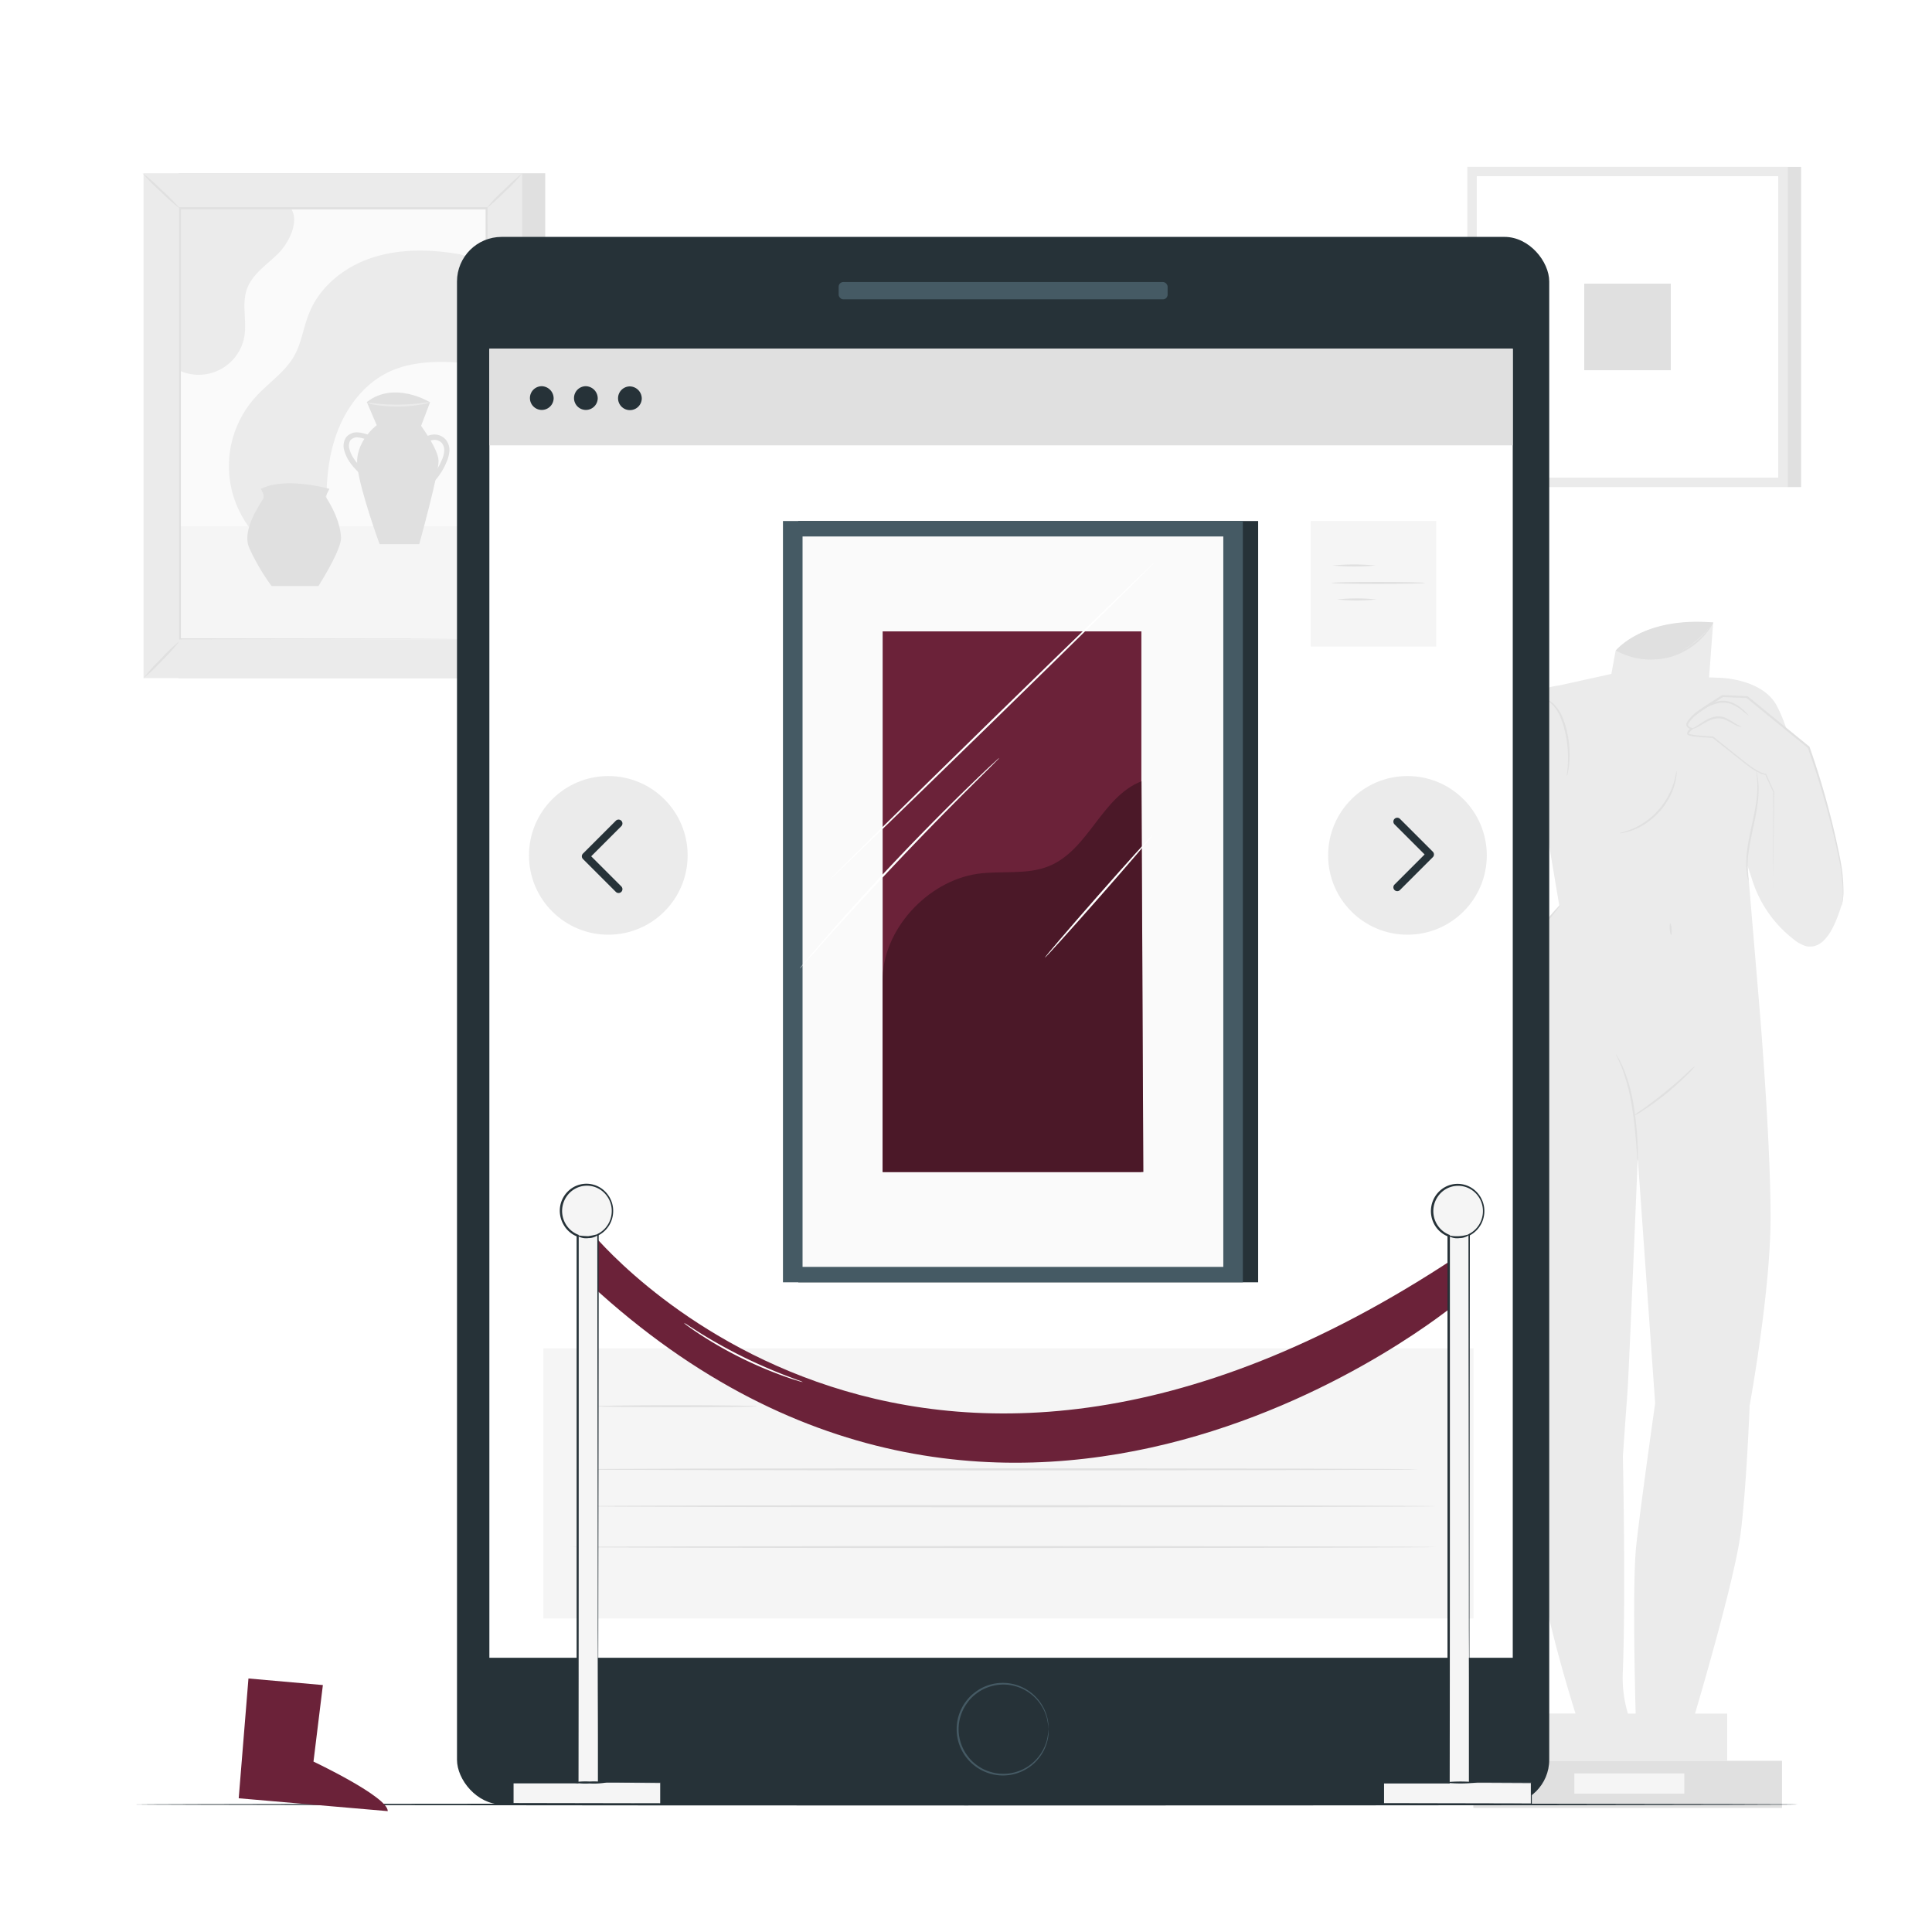 <svg class="animated" id="freepik_stories-online-gallery" xmlns="http://www.w3.org/2000/svg" viewBox="0 0 500 500" version="1.1" xmlns:xlink="http://www.w3.org/1999/xlink" xmlns:svgjs="http://svgjs.com/svgjs"><style>svg#freepik_stories-online-gallery:not(.animated) .animable {opacity: 0;}svg#freepik_stories-online-gallery.animated #el22gl3yq2ye1 {animation: 1s 1 forwards cubic-bezier(.36,-0.01,.5,1.38) lightSpeedRight;animation-delay: 0s;}svg#freepik_stories-online-gallery.animated #el5lgjlfv1gtj {animation: 1s 1 forwards cubic-bezier(.36,-0.01,.5,1.38) lightSpeedRight;animation-delay: 0.014s;opacity: 0}svg#freepik_stories-online-gallery.animated #eley3mpzf26vd {animation: 1s 1 forwards cubic-bezier(.36,-0.01,.5,1.38) lightSpeedRight;animation-delay: 0.029s;opacity: 0}svg#freepik_stories-online-gallery.animated #elex4bhyrkmws {animation: 1s 1 forwards cubic-bezier(.36,-0.01,.5,1.38) lightSpeedRight;animation-delay: 0.043s;opacity: 0}svg#freepik_stories-online-gallery.animated #el4g3phte2nir {animation: 1s 1 forwards cubic-bezier(.36,-0.01,.5,1.38) lightSpeedRight;animation-delay: 0.057s;opacity: 0}svg#freepik_stories-online-gallery.animated #elk99pbuehwti {animation: 1s 1 forwards cubic-bezier(.36,-0.01,.5,1.38) lightSpeedRight;animation-delay: 0.071s;opacity: 0}svg#freepik_stories-online-gallery.animated #elehe1wvql32k {animation: 1s 1 forwards cubic-bezier(.36,-0.01,.5,1.38) lightSpeedRight;animation-delay: 0.086s;opacity: 0}svg#freepik_stories-online-gallery.animated #elj9mho8rxv6q {animation: 1s 1 forwards cubic-bezier(.36,-0.01,.5,1.38) lightSpeedRight;animation-delay: 0.1s;opacity: 0}svg#freepik_stories-online-gallery.animated #elklgiw85osfn {animation: 1s 1 forwards cubic-bezier(.36,-0.01,.5,1.38) lightSpeedRight;animation-delay: 0.114s;opacity: 0}svg#freepik_stories-online-gallery.animated #elgt08n25c2kd {animation: 1s 1 forwards cubic-bezier(.36,-0.01,.5,1.38) lightSpeedRight;animation-delay: 0.129s;opacity: 0}svg#freepik_stories-online-gallery.animated #eltpjo890suno {animation: 1s 1 forwards cubic-bezier(.36,-0.01,.5,1.38) lightSpeedRight;animation-delay: 0.143s;opacity: 0}svg#freepik_stories-online-gallery.animated #elf4cd1l6qrr {animation: 1s 1 forwards cubic-bezier(.36,-0.01,.5,1.38) lightSpeedRight;animation-delay: 0.157s;opacity: 0}svg#freepik_stories-online-gallery.animated #eln7leqgdhxl {animation: 1s 1 forwards cubic-bezier(.36,-0.01,.5,1.38) lightSpeedRight;animation-delay: 0.171s;opacity: 0}svg#freepik_stories-online-gallery.animated #elu6pp00kqyct {animation: 1s 1 forwards cubic-bezier(.36,-0.01,.5,1.38) lightSpeedRight;animation-delay: 0.186s;opacity: 0}svg#freepik_stories-online-gallery.animated #elswod6bdtv2b {animation: 1s 1 forwards cubic-bezier(.36,-0.01,.5,1.38) lightSpeedRight;animation-delay: 0.2s;opacity: 0}svg#freepik_stories-online-gallery.animated #elkjlhzwoc85l {animation: 1s 1 forwards cubic-bezier(.36,-0.01,.5,1.38) lightSpeedRight;animation-delay: 0.214s;opacity: 0}svg#freepik_stories-online-gallery.animated #elblnpwwkxlk {animation: 1s 1 forwards cubic-bezier(.36,-0.01,.5,1.38) lightSpeedRight;animation-delay: 0.229s;opacity: 0}svg#freepik_stories-online-gallery.animated #el49kauc8lp8b {animation: 1s 1 forwards cubic-bezier(.36,-0.01,.5,1.38) lightSpeedRight;animation-delay: 0.243s;opacity: 0}svg#freepik_stories-online-gallery.animated #elta28wcmsr67 {animation: 1s 1 forwards cubic-bezier(.36,-0.01,.5,1.38) lightSpeedRight;animation-delay: 0.257s;opacity: 0}svg#freepik_stories-online-gallery.animated #elypfcl4hgq9n {animation: 1s 1 forwards cubic-bezier(.36,-0.01,.5,1.38) lightSpeedRight;animation-delay: 0.271s;opacity: 0}svg#freepik_stories-online-gallery.animated #elih5tm59vt5g {animation: 1s 1 forwards cubic-bezier(.36,-0.01,.5,1.38) lightSpeedRight;animation-delay: 0.286s;opacity: 0}svg#freepik_stories-online-gallery.animated #elpt0wqfnl7vq {animation: 1s 1 forwards cubic-bezier(.36,-0.01,.5,1.38) lightSpeedRight;animation-delay: 0.3s;opacity: 0}svg#freepik_stories-online-gallery.animated #el5dzlz2f6o8e {animation: 1s 1 forwards cubic-bezier(.36,-0.01,.5,1.38) lightSpeedRight;animation-delay: 0.314s;opacity: 0}svg#freepik_stories-online-gallery.animated #el03s6fy2xsaq {animation: 1s 1 forwards cubic-bezier(.36,-0.01,.5,1.38) lightSpeedRight;animation-delay: 0.329s;opacity: 0}svg#freepik_stories-online-gallery.animated #elzdspbh1usks {animation: 1s 1 forwards cubic-bezier(.36,-0.01,.5,1.38) lightSpeedRight;animation-delay: 0.343s;opacity: 0}svg#freepik_stories-online-gallery.animated #elbs3kulrd0qq {animation: 1s 1 forwards cubic-bezier(.36,-0.01,.5,1.38) lightSpeedRight;animation-delay: 0.357s;opacity: 0}svg#freepik_stories-online-gallery.animated #elgl07mt8lpf {animation: 1s 1 forwards cubic-bezier(.36,-0.01,.5,1.38) lightSpeedRight;animation-delay: 0.371s;opacity: 0}svg#freepik_stories-online-gallery.animated #elh43tgcx9oze {animation: 1s 1 forwards cubic-bezier(.36,-0.01,.5,1.38) lightSpeedRight;animation-delay: 0.386s;opacity: 0}svg#freepik_stories-online-gallery.animated #el5ig8bcha9lr {animation: 1s 1 forwards cubic-bezier(.36,-0.01,.5,1.38) lightSpeedRight;animation-delay: 0.4s;opacity: 0}svg#freepik_stories-online-gallery.animated #elg3f4znqs98a {animation: 1s 1 forwards cubic-bezier(.36,-0.01,.5,1.38) lightSpeedRight;animation-delay: 0.414s;opacity: 0}svg#freepik_stories-online-gallery.animated #el018ovqai3tl7 {animation: 1s 1 forwards cubic-bezier(.36,-0.01,.5,1.38) lightSpeedRight;animation-delay: 0.429s;opacity: 0}svg#freepik_stories-online-gallery.animated #elt0s64vb4ba {animation: 1s 1 forwards cubic-bezier(.36,-0.01,.5,1.38) lightSpeedRight;animation-delay: 0.443s;opacity: 0}svg#freepik_stories-online-gallery.animated #elfhg3rfbdfv5 {animation: 1s 1 forwards cubic-bezier(.36,-0.01,.5,1.38) lightSpeedRight;animation-delay: 0.457s;opacity: 0}svg#freepik_stories-online-gallery.animated #elju4si5ci4pj {animation: 1s 1 forwards cubic-bezier(.36,-0.01,.5,1.38) lightSpeedRight;animation-delay: 0.471s;opacity: 0}svg#freepik_stories-online-gallery.animated #elu24w8caiwuo {animation: 1s 1 forwards cubic-bezier(.36,-0.01,.5,1.38) lightSpeedRight;animation-delay: 0.486s;opacity: 0}svg#freepik_stories-online-gallery.animated #ely9oefor8jpe {animation: 1s 1 forwards cubic-bezier(.36,-0.01,.5,1.38) lightSpeedRight;animation-delay: 0.5s;opacity: 0}svg#freepik_stories-online-gallery.animated #elv90wh3nzyt9 {animation: 1s 1 forwards cubic-bezier(.36,-0.01,.5,1.38) lightSpeedRight;animation-delay: 0.514s;opacity: 0}svg#freepik_stories-online-gallery.animated #elmbhdtan8m8b {animation: 1s 1 forwards cubic-bezier(.36,-0.01,.5,1.38) lightSpeedRight;animation-delay: 0.529s;opacity: 0}svg#freepik_stories-online-gallery.animated #elqk5c8599lj {animation: 1s 1 forwards cubic-bezier(.36,-0.01,.5,1.38) lightSpeedRight;animation-delay: 0.543s;opacity: 0}svg#freepik_stories-online-gallery.animated #eluzj9lw1girt {animation: 1s 1 forwards cubic-bezier(.36,-0.01,.5,1.38) lightSpeedRight;animation-delay: 0.557s;opacity: 0}svg#freepik_stories-online-gallery.animated #elj21ssrt1808 {animation: 1s 1 forwards cubic-bezier(.36,-0.01,.5,1.38) lightSpeedRight;animation-delay: 0.571s;opacity: 0}svg#freepik_stories-online-gallery.animated #elffoz45ualz4 {animation: 1s 1 forwards cubic-bezier(.36,-0.01,.5,1.38) lightSpeedRight;animation-delay: 0.586s;opacity: 0}svg#freepik_stories-online-gallery.animated #elv5fwhivwp9 {animation: 1s 1 forwards cubic-bezier(.36,-0.01,.5,1.38) lightSpeedRight;animation-delay: 0.6s;opacity: 0}svg#freepik_stories-online-gallery.animated #elurwixqpyoul {animation: 1s 1 forwards cubic-bezier(.36,-0.01,.5,1.38) lightSpeedRight;animation-delay: 0.614s;opacity: 0}svg#freepik_stories-online-gallery.animated #elf4dr822p2x9 {animation: 1s 1 forwards cubic-bezier(.36,-0.01,.5,1.38) lightSpeedRight;animation-delay: 0.629s;opacity: 0}svg#freepik_stories-online-gallery.animated #ell13siegut3 {animation: 1s 1 forwards cubic-bezier(.36,-0.01,.5,1.38) lightSpeedRight;animation-delay: 0.643s;opacity: 0}svg#freepik_stories-online-gallery.animated #elz11kwqe0ul9 {animation: 1s 1 forwards cubic-bezier(.36,-0.01,.5,1.38) lightSpeedRight;animation-delay: 0.657s;opacity: 0}svg#freepik_stories-online-gallery.animated #el8wrxjwa2qrq {animation: 1s 1 forwards cubic-bezier(.36,-0.01,.5,1.38) lightSpeedRight;animation-delay: 0.671s;opacity: 0}svg#freepik_stories-online-gallery.animated #elhe1zvdd1kut {animation: 1s 1 forwards cubic-bezier(.36,-0.01,.5,1.38) lightSpeedRight;animation-delay: 0.686s;opacity: 0}svg#freepik_stories-online-gallery.animated #elehhypuj8xej {animation: 1s 1 forwards cubic-bezier(.36,-0.01,.5,1.38) lightSpeedRight;animation-delay: 0.7s;opacity: 0}svg#freepik_stories-online-gallery.animated #elsmo6j37uzpl {animation: 1s 1 forwards cubic-bezier(.36,-0.01,.5,1.38) lightSpeedRight;animation-delay: 0.714s;opacity: 0}svg#freepik_stories-online-gallery.animated #elq9s43bk86ao {animation: 1s 1 forwards cubic-bezier(.36,-0.01,.5,1.38) lightSpeedRight;animation-delay: 0.729s;opacity: 0}svg#freepik_stories-online-gallery.animated #elzn5q31kytsk {animation: 1s 1 forwards cubic-bezier(.36,-0.01,.5,1.38) lightSpeedRight;animation-delay: 0.743s;opacity: 0}svg#freepik_stories-online-gallery.animated #elz1prov4g3n {animation: 1s 1 forwards cubic-bezier(.36,-0.01,.5,1.38) lightSpeedRight;animation-delay: 0.757s;opacity: 0}svg#freepik_stories-online-gallery.animated #elfyvdlj7685o {animation: 1s 1 forwards cubic-bezier(.36,-0.01,.5,1.38) lightSpeedRight;animation-delay: 0.771s;opacity: 0}svg#freepik_stories-online-gallery.animated #elxtcr4vswy8 {animation: 1s 1 forwards cubic-bezier(.36,-0.01,.5,1.38) lightSpeedRight;animation-delay: 0.786s;opacity: 0}svg#freepik_stories-online-gallery.animated #elednquwzre {animation: 1s 1 forwards cubic-bezier(.36,-0.01,.5,1.38) lightSpeedRight;animation-delay: 0.8s;opacity: 0}svg#freepik_stories-online-gallery.animated #elvrwhrnxztqo {animation: 1s 1 forwards cubic-bezier(.36,-0.01,.5,1.38) lightSpeedRight;animation-delay: 0.814s;opacity: 0}svg#freepik_stories-online-gallery.animated #eld38t034w5b {animation: 1s 1 forwards cubic-bezier(.36,-0.01,.5,1.38) lightSpeedRight;animation-delay: 0.829s;opacity: 0}svg#freepik_stories-online-gallery.animated #elt4sujwx7u4 {animation: 1s 1 forwards cubic-bezier(.36,-0.01,.5,1.38) lightSpeedRight;animation-delay: 0.843s;opacity: 0}svg#freepik_stories-online-gallery.animated #elu14xdu9wmhm {animation: 1s 1 forwards cubic-bezier(.36,-0.01,.5,1.38) lightSpeedRight;animation-delay: 0.857s;opacity: 0}svg#freepik_stories-online-gallery.animated #elrtb07m65a9b {animation: 1s 1 forwards cubic-bezier(.36,-0.01,.5,1.38) lightSpeedRight;animation-delay: 0.871s;opacity: 0}svg#freepik_stories-online-gallery.animated #el2b2w1h27ulw {animation: 1s 1 forwards cubic-bezier(.36,-0.01,.5,1.38) lightSpeedRight;animation-delay: 0.886s;opacity: 0}svg#freepik_stories-online-gallery.animated #elte4lwdlj2zb {animation: 1s 1 forwards cubic-bezier(.36,-0.01,.5,1.38) lightSpeedRight;animation-delay: 0.9s;opacity: 0}svg#freepik_stories-online-gallery.animated #elola74pqyf2i {animation: 1s 1 forwards cubic-bezier(.36,-0.01,.5,1.38) lightSpeedRight;animation-delay: 0.914s;opacity: 0}svg#freepik_stories-online-gallery.animated #elo0bus4ph6xk {animation: 1s 1 forwards cubic-bezier(.36,-0.01,.5,1.38) lightSpeedRight;animation-delay: 0.929s;opacity: 0}svg#freepik_stories-online-gallery.animated #eleav6o5p696 {animation: 1s 1 forwards cubic-bezier(.36,-0.01,.5,1.38) lightSpeedRight;animation-delay: 0.943s;opacity: 0}svg#freepik_stories-online-gallery.animated #elilqvaioejf {animation: 1s 1 forwards cubic-bezier(.36,-0.01,.5,1.38) lightSpeedRight;animation-delay: 0.957s;opacity: 0}svg#freepik_stories-online-gallery.animated #el1g79yttpsz2 {animation: 1s 1 forwards cubic-bezier(.36,-0.01,.5,1.38) lightSpeedRight;animation-delay: 0.971s;opacity: 0}svg#freepik_stories-online-gallery.animated #elrmgcvoxko9n {animation: 1s 1 forwards cubic-bezier(.36,-0.01,.5,1.38) lightSpeedRight;animation-delay: 0.986s;opacity: 0}svg#freepik_stories-online-gallery.animated #freepik--Character--inject-34 {animation: 1s 1 forwards cubic-bezier(.36,-0.01,.5,1.38) lightSpeedRight,1.5s Infinite  linear floating;animation-delay: 0s,1s;}            @keyframes lightSpeedRight {              from {                transform: translate3d(50%, 0, 0) skewX(-20deg);                opacity: 0;              }              60% {                transform: skewX(10deg);                opacity: 1;              }              80% {                transform: skewX(-2deg);              }              to {                opacity: 1;                transform: translate3d(0, 0, 0);              }            }                    @keyframes floating {                0% {                    opacity: 1;                    transform: translateY(0px);                }                50% {                    transform: translateY(-10px);                }                100% {                    opacity: 1;                    transform: translateY(0px);                }            }        </style><g id="freepik--background-complete--inject-34" class="animable" style="transform-origin: 256.991px 255.53px;"><rect x="46.19" y="44.84" width="94.91" height="130.66" style="fill: rgb(224, 224, 224); transform-origin: 93.645px 110.17px;" id="elqq4zvs82fjl" class="animable"></rect><rect x="37.15" y="44.84" width="98.02" height="130.66" style="fill: rgb(235, 235, 235); transform-origin: 86.16px 110.17px;" id="elww2d27g2pnj" class="animable"></rect><rect x="46.5" y="53.98" width="79.34" height="111.44" style="fill: rgb(250, 250, 250); transform-origin: 86.17px 109.7px;" id="elgbjd1r7xs5s" class="animable"></rect><path d="M46.5,165.42h79.34V136.19H46.5Z" style="fill: rgb(245, 245, 245); transform-origin: 86.17px 150.805px;" id="eli8bozo0jihg" class="animable"></path><path d="M94.93,104.05l2.57,6s-5.86,4.28-5,10.87,5.74,19.91,5.74,19.91h10.26s5.13-18.57,5-21.62-4.52-9-4.52-9l2.32-6.1S102.14,98.43,94.93,104.05Z" style="fill: rgb(224, 224, 224); transform-origin: 102.958px 121.199px;" id="elj0mzg0pybu" class="animable"></path><path d="M94.4,123.71c-2-1.79-4.45-4-5.26-7a4,4,0,0,1,.45-3.55,3.57,3.57,0,0,1,3-1.26,9,9,0,0,1,2.86.7L95,113.82a8.05,8.05,0,0,0-2.43-.62,2.29,2.29,0,0,0-1.89.74,2.86,2.86,0,0,0-.21,2.38c.71,2.64,3,4.72,4.86,6.39Z" style="fill: rgb(224, 224, 224); transform-origin: 92.182px 117.8px;" id="eldstyig30nw7" class="animable"></path><path d="M112.44,124.54l-1-.89a16,16,0,0,0,2.93-4.67,6.47,6.47,0,0,0,.59-2.32,2.89,2.89,0,0,0-.61-2,2.59,2.59,0,0,0-2.19-.8,3.84,3.84,0,0,0-2.27,1.16l-1-1a5.23,5.23,0,0,1,3.09-1.55,3.92,3.92,0,0,1,3.33,1.25,4.22,4.22,0,0,1,1,2.94,8.21,8.21,0,0,1-.69,2.78A17.39,17.39,0,0,1,112.44,124.54Z" style="fill: rgb(224, 224, 224); transform-origin: 112.603px 118.493px;" id="elgk4l3801yvu" class="animable"></path><path d="M111.3,104.1a9.33,9.33,0,0,1-2.36.59,35.07,35.07,0,0,1-5.84.53,36.93,36.93,0,0,1-5.85-.43,8.7,8.7,0,0,1-2.36-.56,16.82,16.82,0,0,1,2.41.21,53.55,53.55,0,0,0,5.8.28,55.55,55.55,0,0,0,5.79-.37A15.81,15.81,0,0,1,111.3,104.1Z" style="fill: rgb(235, 235, 235); transform-origin: 103.095px 104.66px;" id="elg6llojsgla" class="animable"></path><path d="M125.84,69.05c-1-1.35-5.72-3.07-7.38-3.34-7.38-1.22-15.1-1.34-22.2,1S82.72,74.15,80,81.09C78.51,84.68,78.07,88.64,76.2,92c-2.38,4.29-6.72,7.06-10,10.68a26.6,26.6,0,0,0-1.39,34.21l19.92.25c-.49-7.84-.47-15.85,1.86-23.34S93.84,99.34,101,96.09c7.51-3.4,17-2.58,25.19-1.41Z" style="fill: rgb(235, 235, 235); transform-origin: 92.719px 100.997px;" id="elzwkjkyih7xe" class="animable"></path><path d="M75.34,54c2.21,3.4-.63,9-3.52,11.8S65.24,71,63.89,74.85s0,8.08-.63,12.09a12,12,0,0,1-16.76,9V54Z" style="fill: rgb(235, 235, 235); transform-origin: 61.314px 75.497px;" id="elc5uis9hezwn" class="animable"></path><path d="M67.48,126.52s1.08,1.52.65,2.49-5.63,7.9-3.68,12.66a54.46,54.46,0,0,0,5.84,10H82.41s6-9.41,5.84-12.55c-.21-5.2-4-10.6-4-10.6l1-2S74,123.28,67.48,126.52Z" style="fill: rgb(224, 224, 224); transform-origin: 76.134px 138.375px;" id="el6mq1gblzj5c" class="animable"></path><path d="M125.84,165.42s0-.19,0-.54,0-.89,0-1.57c0-1.4,0-3.44,0-6.09,0-5.32,0-13.08-.06-22.89,0-19.62-.07-47.45-.11-80.35l.22.22-79.33,0h0l.25-.25c0,41.74,0,80.34,0,111.44l-.2-.2,57.68.1,16,.05,4.21,0c1,0,1.45,0,1.45,0l-1.41,0-4.17,0-16,.06-57.81.1h-.2v-.2c0-31.1,0-69.7,0-111.44v-.25h.26l79.33,0h.23V54c0,33-.08,60.84-.11,80.49,0,9.8,0,17.54-.06,22.85,0,2.63,0,4.66,0,6,0,.67,0,1.19,0,1.54S125.84,165.42,125.84,165.42Z" style="fill: rgb(224, 224, 224); transform-origin: 86.27px 109.555px;" id="elu3h9hmtczim" class="animable"></path><path d="M135.16,44.84a33.45,33.45,0,0,1-4.48,4.75A58.23,58.23,0,0,1,125.84,54a34.66,34.66,0,0,1,4.49-4.75A61.16,61.16,0,0,1,135.16,44.84Z" style="fill: rgb(224, 224, 224); transform-origin: 130.5px 49.42px;" id="elm8bgbtlwyd" class="animable"></path><path d="M36.89,44.81a45.78,45.78,0,0,1,5,4.41A44.42,44.42,0,0,1,46.58,54a45.88,45.88,0,0,1-5-4.42A43.05,43.05,0,0,1,36.89,44.81Z" style="fill: rgb(224, 224, 224); transform-origin: 41.735px 49.405px;" id="elhns86odk7mp" class="animable"></path><path d="M37.15,175.5a44.27,44.27,0,0,1,4.45-4.94,43.78,43.78,0,0,1,4.81-4.6A44.46,44.46,0,0,1,42,170.9,43.78,43.78,0,0,1,37.15,175.5Z" style="fill: rgb(224, 224, 224); transform-origin: 41.78px 170.73px;" id="elo5l45lwz85" class="animable"></path><path d="M134.85,175.67c-.13.08-1.75-2.57-4.26-5.42s-4.91-4.82-4.81-4.94a7,7,0,0,1,1.67,1.17,32.22,32.22,0,0,1,6.46,7.38A6.88,6.88,0,0,1,134.85,175.67Z" style="fill: rgb(224, 224, 224); transform-origin: 130.313px 170.491px;" id="elienzwkkec3n" class="animable"></path><rect x="379.75" y="43.17" width="82.89" height="82.89" style="fill: rgb(235, 235, 235); transform-origin: 421.195px 84.615px;" id="elldupnkdh0ki" class="animable"></rect><rect x="382.19" y="45.6" width="78.01" height="78.01" style="fill: rgb(255, 255, 255); transform-origin: 421.195px 84.605px;" id="eld0z7z294np" class="animable"></rect><rect x="410" y="73.41" width="22.4" height="22.4" style="fill: rgb(224, 224, 224); transform-origin: 421.2px 84.61px;" id="elysavkdqj7h" class="animable"></rect><rect x="462.64" y="43.19" width="3.49" height="82.87" style="fill: rgb(224, 224, 224); transform-origin: 464.385px 84.625px;" id="elglk4uc91cu" class="animable"></rect><path d="M383.13,272.84c-2.29,18.35,3.58,46.32,8.93,62.58s4.21,34.23,4.21,53.35,11.47,54.68,11.47,54.68v0H393.19v12.21H447V443.48h-8.33c2.23-7.53,10.54-36.15,11.86-47.06,1.53-12.62,2.28-32.71,2.28-32.71s5.45-29.65,5.41-48.69c0-21.35-3.1-57-3.1-57l-2.86-34,1.21,3.71A31.36,31.36,0,0,0,464.07,243a9.93,9.93,0,0,0,3.2,1.84c3.4.78,6.53-1.57,9.28-10.45s-8.49-41-8.49-41l-5.69-4.63a40.8,40.8,0,0,0-2.52-6.09c-3.85-7.18-15-7.27-15-7.27h0l-2.54-.09,1.05-14.18c-11.56-.74-19.87,1.79-25.24,7.27l-1.09,6-13.54,3s-9.66,1-13.55,7.58-20.5,45.38-20.66,50.46,17.1,25.57,17.1,25.57l.15-.24A47.16,47.16,0,0,0,383.13,272.84ZM420,432.36c.76-20.65,0-55.44,0-55.44s.76-11.09,1.15-16.06,2.7-61.17,2.7-61.17l4.5,63.49s-3.75,26.33-4.9,36.86c-1,9.35-.32,37.32-.14,43.44h-2A31.92,31.92,0,0,1,420,432.36ZM389.37,231l10.4-19,3.77,22.35A92.19,92.19,0,0,0,393,248.13Z" style="fill: rgb(235, 235, 235); transform-origin: 423.131px 308.332px;" id="elrwej7yhp23j" class="animable"></path><path d="M420,432.36c.76-20.65,0-55.44,0-55.44s.76-11.09,1.15-16.06,2.7-61.17,2.7-61.17l4.5,63.49s-3.75,26.33-4.9,36.86c-1,9.35-.32,37.32-.14,43.44h-2A31.92,31.92,0,0,1,420,432.36ZM389.37,231l10.4-19,3.77,22.35A92.19,92.19,0,0,0,393,248.13Z" style="fill: none; transform-origin: 408.86px 327.74px;" id="eli5mwh6fe28" class="animable"></path><path d="M432.26,239c-.13,0-.2.67-.14,1.48s.23,1.46.36,1.44.2-.67.14-1.48S432.4,239,432.26,239Z" style="fill: rgb(224, 224, 224); transform-origin: 432.37px 240.46px;" id="elmiyyllwx9ko" class="animable"></path><path d="M423.83,300.52a5,5,0,0,0,.06-1.13c0-.72,0-1.77-.07-3.06a84.9,84.9,0,0,0-1-10.05,43.18,43.18,0,0,0-2.65-9.76,23.4,23.4,0,0,0-1.36-2.75,4.67,4.67,0,0,0-.63-.93c-.08,0,.75,1.41,1.66,3.81a49.76,49.76,0,0,1,2.49,9.71c.65,3.87.93,7.42,1.14,10,.09,1.21.16,2.22.22,3A5.53,5.53,0,0,0,423.83,300.52Z" style="fill: rgb(224, 224, 224); transform-origin: 421.037px 286.68px;" id="eloadjm04r3m" class="animable"></path><path d="M438.68,275.88a23.57,23.57,0,0,0-2.28,2c-1.38,1.27-3.31,3-5.53,4.79s-4.3,3.34-5.82,4.43a24.79,24.79,0,0,0-2.45,1.81,15.4,15.4,0,0,0,2.64-1.52,70.52,70.52,0,0,0,11.41-9.25A15.74,15.74,0,0,0,438.68,275.88Z" style="fill: rgb(224, 224, 224); transform-origin: 430.64px 282.395px;" id="elavzdf8y122q" class="animable"></path><path d="M403.82,234.17a1.82,1.82,0,0,0-.35.34l-1,1.06c-.81.92-2,2.27-3.37,4s-3,3.77-4.69,6.15a71.85,71.85,0,0,0-5,8.07A56.2,56.2,0,0,0,383.75,270a51.64,51.64,0,0,0-.64,5.18c0,.57-.06,1-.08,1.42a2,2,0,0,0,0,.49,1.87,1.87,0,0,0,.1-.49c.05-.38.11-.84.18-1.4.1-1.23.4-3,.78-5.14a59.87,59.87,0,0,1,5.82-16,73.78,73.78,0,0,1,4.93-8c1.64-2.39,3.23-4.47,4.59-6.2l3.24-4.08.88-1.11C403.74,234.32,403.84,234.18,403.82,234.17Z" style="fill: rgb(224, 224, 224); transform-origin: 393.419px 255.63px;" id="elzcprlszqurg" class="animable"></path><rect x="381.3" y="455.69" width="79.88" height="12.2" style="fill: rgb(224, 224, 224); transform-origin: 421.24px 461.79px;" id="el43qs2bmml8" class="animable"></rect><path d="M405.52,200.82a2.55,2.55,0,0,0,.25-.87,22.45,22.45,0,0,0,.35-2.42,26.7,26.7,0,0,0-.54-8.05,20.77,20.77,0,0,0-1.38-4.25,10.07,10.07,0,0,0-2.07-3,5.61,5.61,0,0,0-2.09-1.33,3,3,0,0,0-.65-.16c-.15,0-.23,0-.23,0a7.45,7.45,0,0,1,2.72,1.75,10.28,10.28,0,0,1,1.9,3,22.84,22.84,0,0,1,1.31,4.16,30.35,30.35,0,0,1,.68,7.93C405.67,199.55,405.44,200.81,405.52,200.82Z" style="fill: rgb(224, 224, 224); transform-origin: 402.688px 190.78px;" id="elxymqknt7qgc" class="animable"></path><path d="M458.84,230a3,3,0,0,0,0-.44c0-.32,0-.76,0-1.31,0-1.18.06-2.86.1-5,.05-4.37.13-10.63.23-18.31v0l0,0-2.07-4.58,0-.1-.14,0a5.74,5.74,0,0,1-1.73-.62,16.36,16.36,0,0,1-1.68-1c-1.1-.74-2.16-1.64-3.27-2.51l-6.88-5.49-.07-.05h-.07c-1.31-.06-2.67-.15-4-.29a12.59,12.59,0,0,1-2-.33c-.19-.09-.14,0-.16-.11a.71.71,0,0,1,.16-.35,3.86,3.86,0,0,1,.69-.71l.38-.31-.47-.12a1.67,1.67,0,0,1-.84-.45c-.19-.21-.16-.47,0-.76a9.25,9.25,0,0,1,1.49-1.74l.07-.09c.05,0,.2-.18.33-.28l.42-.32.89-.63,1.84-1.23,3.82-2.47-.14,0h.13l6.25.26-.15-.05,15.94,13-.07-.11A219.88,219.88,0,0,1,476,222.66a48,48,0,0,1,.92,8.62,18.79,18.79,0,0,1-.2,2.29l-.12.58c0,.13,0,.2,0,.2l.06-.19.16-.58a14.65,14.65,0,0,0,.27-2.3,43.59,43.59,0,0,0-.79-8.66,209.37,209.37,0,0,0-8-29.35l0-.06-.05,0-15.92-13-.06-.05h-.08l-6.25-.27h-.21l-.07,0-3.82,2.47-1.85,1.24-.9.64a4.61,4.61,0,0,0-.9.78l.07-.08a9.47,9.47,0,0,0-1.59,1.85,1.39,1.39,0,0,0-.26.66,1,1,0,0,0,.24.7,2.14,2.14,0,0,0,1.11.6l-.1-.43a4.73,4.73,0,0,0-.79.82,1.18,1.18,0,0,0-.25.61.49.49,0,0,0,.15.41.78.78,0,0,0,.33.18,11.82,11.82,0,0,0,2.13.35c1.38.14,2.74.22,4.06.28l-.14-.05,6.91,5.47c1.11.87,2.17,1.76,3.3,2.52a16.09,16.09,0,0,0,1.73,1,5.75,5.75,0,0,0,1.92.66l-.19-.12c.74,1.6,1.44,3.14,2.1,4.57V205c0,7.68-.05,13.94-.07,18.31,0,2.15,0,3.83,0,5,0,.55,0,1,0,1.31A3.72,3.72,0,0,0,458.84,230Z" style="fill: rgb(224, 224, 224); transform-origin: 456.75px 207.12px;" id="elsii2aonj97n" class="animable"></path><path d="M450.72,188.11c0-.07-.73-.33-1.81-1a20.56,20.56,0,0,0-2-1.17,4.79,4.79,0,0,0-2.83-.51,7.56,7.56,0,0,0-2.68,1c-.75.43-1.38.88-1.92,1.22-1.08.71-1.82,1-1.79,1.07a4.8,4.8,0,0,0,2-.77c1.14-.59,2.6-1.74,4.49-2a4.44,4.44,0,0,1,2.57.43c.76.34,1.41.75,2,1.06A4.31,4.31,0,0,0,450.72,188.11Z" style="fill: rgb(224, 224, 224); transform-origin: 444.205px 187.056px;" id="elowm3bamoi5o" class="animable"></path><path d="M452.57,185.2a9.13,9.13,0,0,0-1.8-1.83,9.68,9.68,0,0,0-2.37-1.5,6.41,6.41,0,0,0-3.44-.45,11.17,11.17,0,0,0-5.54,2.74,10,10,0,0,0-1.83,1.79,16.79,16.79,0,0,0,2.05-1.51,11.94,11.94,0,0,1,5.39-2.53,6.27,6.27,0,0,1,3.2.38,11,11,0,0,1,2.33,1.36A21.43,21.43,0,0,0,452.57,185.2Z" style="fill: rgb(224, 224, 224); transform-origin: 445.08px 183.652px;" id="ela4yfwoua04" class="animable"></path><path d="M454.53,199.54c-.11,0,.3,1.59.28,4.17a31.86,31.86,0,0,1-.4,4.51c-.27,1.68-.65,3.53-1.08,5.46s-.8,3.8-1.06,5.5a29,29,0,0,0-.33,4.57,13.38,13.38,0,0,0,.1,1.76,8.19,8.19,0,0,0,.19,1.31,4.49,4.49,0,0,0,.28,1.1c.11,0-.27-1.59-.22-4.17a30.76,30.76,0,0,1,.44-4.5c.28-1.69.67-3.53,1.09-5.47s.79-3.8,1-5.5a26.49,26.49,0,0,0,.3-4.57A15.07,15.07,0,0,0,455,202a9,9,0,0,0-.21-1.31A5.5,5.5,0,0,0,454.53,199.54Z" style="fill: rgb(224, 224, 224); transform-origin: 453.533px 213.73px;" id="elfoj5id4ai2q" class="animable"></path><path d="M389,231.78s-.22-.55-.87-1.22a8.53,8.53,0,0,0-3.06-1.93,8.32,8.32,0,0,0-3.6-.48,3.24,3.24,0,0,0-1.45.37,13.53,13.53,0,0,1,4.87.58A13.26,13.26,0,0,1,389,231.78Z" style="fill: rgb(224, 224, 224); transform-origin: 384.51px 229.949px;" id="el6f0xpe0c4c" class="animable"></path><path d="M433.89,199.54c-.1,0-.19,1.31-.82,3.31a18.67,18.67,0,0,1-1.47,3.37,19.24,19.24,0,0,1-6,6.57,19.11,19.11,0,0,1-3.23,1.75c-1.95.8-3.25,1-3.23,1.1a3.35,3.35,0,0,0,.92-.1,6.38,6.38,0,0,0,1.06-.24,11.08,11.08,0,0,0,1.37-.43,17,17,0,0,0,3.36-1.69,20.2,20.2,0,0,0,3.52-3,19.67,19.67,0,0,0,2.66-3.76,16.74,16.74,0,0,0,1.4-3.48,10.59,10.59,0,0,0,.32-1.41,7.45,7.45,0,0,0,.15-1.08A3.91,3.91,0,0,0,433.89,199.54Z" style="fill: rgb(224, 224, 224); transform-origin: 426.531px 207.591px;" id="el60phumaozg3" class="animable"></path><rect x="407.44" y="458.97" width="28.46" height="5.22" style="fill: rgb(245, 245, 245); transform-origin: 421.67px 461.58px;" id="el11rwtf9ximw" class="animable"></rect><path d="M443.41,161.09s-10.37,15.26-25.24,7.27C418.17,168.36,425.13,159.54,443.41,161.09Z" style="fill: rgb(224, 224, 224); transform-origin: 430.79px 165.791px;" id="elxcp38ra9tzq" class="animable"></path><path d="M418.54,168a41.46,41.46,0,0,0,3.9,1.48,17.94,17.94,0,0,0,9.88,0,19.38,19.38,0,0,0,8.43-5.2c1.78-1.87,2.57-3.29,2.66-3.23a4.36,4.36,0,0,1-.52,1,17.87,17.87,0,0,1-1.86,2.48,18.64,18.64,0,0,1-8.56,5.45,17.46,17.46,0,0,1-10.13-.15,15.1,15.1,0,0,1-2.85-1.23A3.58,3.58,0,0,1,418.54,168Z" style="fill: rgb(224, 224, 224); transform-origin: 430.975px 165.853px;" id="elndscbnpbpcq" class="animable"></path></g><g id="freepik--Device--inject-34" class="animable" style="transform-origin: 259.605px 264.16px;"><rect x="118.27" y="61.31" width="282.67" height="405.66" rx="11.55" style="fill: rgb(38, 50, 56); transform-origin: 259.605px 264.14px;" id="elt0ck9b2o3aq" class="animable"></rect><rect x="126.65" y="90.25" width="264.85" height="338.78" style="fill: rgb(255, 255, 255); transform-origin: 259.075px 259.64px;" id="el1kic2u1c2gc" class="animable"></rect><path d="M271.38,447.51a22.15,22.15,0,0,0-.46-2.85,11.79,11.79,0,0,0-4.29-6.37,11.58,11.58,0,0,0-10.95-1.62,10.92,10.92,0,0,0-2.92,1.58,10.47,10.47,0,0,0-2.43,2.45,11.47,11.47,0,0,0,0,13.62,10.71,10.71,0,0,0,2.43,2.46,10.88,10.88,0,0,0,2.92,1.57,11.57,11.57,0,0,0,10.95-1.62,11.79,11.79,0,0,0,4.29-6.37,21.86,21.86,0,0,0,.46-2.85,3.91,3.91,0,0,1,0,.75,5.34,5.34,0,0,1-.06.92,8.48,8.48,0,0,1-.22,1.23,11.76,11.76,0,0,1-4.27,6.6,11.87,11.87,0,0,1-11.32,1.77,12,12,0,0,1-5.59-4.17,11.94,11.94,0,0,1,0-14.2,11.22,11.22,0,0,1,2.55-2.55,11.6,11.6,0,0,1,3-1.62,11.87,11.87,0,0,1,15.59,8.37,8.6,8.6,0,0,1,.22,1.24,5.17,5.17,0,0,1,.06.91A3.91,3.91,0,0,1,271.38,447.51Z" style="fill: rgb(69, 90, 100); transform-origin: 259.489px 447.51px;" id="el2861qpxdb4w" class="animable"></path><rect x="217.04" y="72.99" width="85.14" height="4.48" rx="1.22" style="fill: rgb(69, 90, 100); transform-origin: 259.61px 75.23px;" id="elbqkjya80c4" class="animable"></rect><rect x="126.65" y="90.25" width="264.85" height="25" style="fill: rgb(224, 224, 224); transform-origin: 259.075px 102.75px;" id="el8iysdjwakup" class="animable"></rect><path d="M143.28,103.19a3.07,3.07,0,1,1-3.07-3.24A3.16,3.16,0,0,1,143.28,103.19Z" style="fill: rgb(38, 50, 56); transform-origin: 140.213px 103.02px;" id="elde3hxlkhecc" class="animable"></path><path d="M154.69,103.19a3.07,3.07,0,1,1-3.07-3.24A3.16,3.16,0,0,1,154.69,103.19Z" style="fill: rgb(38, 50, 56); transform-origin: 151.623px 103.02px;" id="elyaxdfv942pa" class="animable"></path><path d="M166.09,103.19A3.07,3.07,0,1,1,163,100,3.16,3.16,0,0,1,166.09,103.19Z" style="fill: rgb(38, 50, 56); transform-origin: 163.021px 103.07px;" id="elmohvb1bqwzk" class="animable"></path><rect x="140.63" y="348.95" width="240.73" height="69.91" style="fill: rgb(245, 245, 245); transform-origin: 260.995px 383.905px;" id="elyyg2u8tvhf" class="animable"></rect><path d="M196,363.93c0,.14-9.35.26-20.88.26s-20.89-.12-20.89-.26,9.35-.26,20.89-.26S196,363.79,196,363.93Z" style="fill: rgb(224, 224, 224); transform-origin: 175.115px 363.93px;" id="elhakm9ckquke" class="animable"></path><path d="M367.15,380.27c0,.15-48.88.26-109.17.26s-109.18-.11-109.18-.26S197.67,380,258,380,367.15,380.13,367.15,380.27Z" style="fill: rgb(224, 224, 224); transform-origin: 257.975px 380.265px;" id="elpzgug1uiwun" class="animable"></path><path d="M371.69,389.8c0,.15-49.39.27-110.3.27s-110.32-.12-110.32-.27,49.38-.26,110.32-.26S371.69,389.66,371.69,389.8Z" style="fill: rgb(224, 224, 224); transform-origin: 261.38px 389.805px;" id="ele9yelep9f76" class="animable"></path><path d="M371.51,400.38c0,.14-50.1.26-111.89.26s-111.91-.12-111.91-.26,50.09-.26,111.91-.26S371.51,400.24,371.51,400.38Z" style="fill: rgb(224, 224, 224); transform-origin: 259.61px 400.38px;" id="el7vb1wg38768" class="animable"></path><circle cx="157.43" cy="221.37" r="20.53" style="fill: rgb(235, 235, 235); transform-origin: 157.43px 221.37px;" id="elklp3idn53om" class="animable"></circle><path d="M160.08,231.11a1,1,0,0,1-.7-.29l-8.5-8.5a1,1,0,0,1-.3-.71,1,1,0,0,1,.3-.71l8.5-8.5a1,1,0,0,1,1.41,0,1,1,0,0,1,0,1.42L153,221.61l7.79,7.79a1,1,0,0,1-.71,1.71Z" style="fill: rgb(38, 50, 56); transform-origin: 155.833px 221.61px;" id="elnewz481n5lp" class="animable"></path><circle cx="364.25" cy="221.37" r="20.53" style="fill: rgb(235, 235, 235); transform-origin: 364.25px 221.37px;" id="elmije3pl4v4" class="animable"></circle><path d="M361.6,230.63a1,1,0,0,1-.7-.29,1,1,0,0,1,0-1.42l7.79-7.79-7.79-7.79a1,1,0,0,1,1.41-1.42l8.5,8.5a1,1,0,0,1,0,1.42l-8.5,8.5A1,1,0,0,1,361.6,230.63Z" style="fill: rgb(38, 50, 56); transform-origin: 365.855px 221.131px;" id="ellsvolrlj1o" class="animable"></path><rect x="206.59" y="134.84" width="119.02" height="197.02" style="fill: rgb(38, 50, 56); transform-origin: 266.1px 233.35px;" id="eld9zt6eddfkt" class="animable"></rect><rect x="202.63" y="134.84" width="119.02" height="197.02" style="fill: rgb(69, 90, 100); transform-origin: 262.14px 233.35px;" id="elixv0ckgwvr" class="animable"></rect><rect x="207.7" y="138.84" width="108.89" height="189.03" style="fill: rgb(250, 250, 250); transform-origin: 262.145px 233.355px;" id="elfchvjij6xyi" class="animable"></rect><rect x="228.43" y="163.4" width="66.96" height="139.9" style="fill: #6B2239; transform-origin: 261.91px 233.35px;" id="el34hyuaccltc" class="animable"></rect><path d="M228.43,253.79C228.28,240.73,240,228,253,226.14c6.17-.87,12.72.36,18.49-2,10.29-4.22,13.57-17.89,23.93-21.95l.47,101.12H228.43Z" style="fill: #6B2239; transform-origin: 262.159px 252.75px;" id="elv5dvw3dsqrr" class="animable"></path><g id="eltos7ag89g0f"><g style="opacity: 0.3; transform-origin: 262.159px 252.75px;" class="animable" id="el906nfs0un24"><path d="M228.43,253.79C228.28,240.73,240,228,253,226.14c6.17-.87,12.72.36,18.49-2,10.29-4.22,13.57-17.89,23.93-21.95l.47,101.12H228.43Z" id="elefsw3amk9fj" class="animable" style="transform-origin: 262.159px 252.75px;"></path></g></g><path d="M298.91,145.42c.1.11-18.65,18.58-41.87,41.26s-42.14,41-42.24,40.9,18.64-18.58,41.87-41.27S298.81,145.32,298.91,145.42Z" style="fill: rgb(255, 255, 255); transform-origin: 256.855px 186.5px;" id="elgsew8oaf026" class="animable"></path><path d="M207,250.63a5.57,5.57,0,0,1,.46-.61l1.39-1.69c1.22-1.46,3-3.55,5.23-6.11,4.46-5.12,10.73-12.11,17.86-19.64s13.77-14.16,18.64-18.89c2.44-2.37,4.43-4.27,5.82-5.56l1.61-1.48a4.77,4.77,0,0,1,.59-.49,5,5,0,0,1-.52.57l-1.54,1.55-5.7,5.67c-4.81,4.79-11.4,11.47-18.52,19s-13.43,14.46-18,19.52l-5.35,6-1.47,1.62A3.51,3.51,0,0,1,207,250.63Z" style="fill: rgb(255, 255, 255); transform-origin: 232.8px 223.395px;" id="elfmkkmj42ihd" class="animable"></path><path d="M298.19,216.24c.11.1-6,7.24-13.7,16s-14,15.71-14.09,15.62,6-7.24,13.7-16S298.08,216.15,298.19,216.24Z" style="fill: rgb(255, 255, 255); transform-origin: 284.295px 232.05px;" id="elebr9e852vab" class="animable"></path><rect x="339.23" y="134.84" width="32.47" height="32.47" style="fill: rgb(245, 245, 245); transform-origin: 355.465px 151.075px;" id="el4frzd8h2haw" class="animable"></rect><path d="M356,146.35a60,60,0,0,1-11.16,0,60,60,0,0,1,11.16,0Z" style="fill: rgb(224, 224, 224); transform-origin: 350.42px 146.35px;" id="elfmwomv5nnjf" class="animable"></path><path d="M368.8,150.86c0,.15-5.42.26-12.1.26s-12.11-.11-12.11-.26,5.42-.26,12.11-.26S368.8,150.72,368.8,150.86Z" style="fill: rgb(224, 224, 224); transform-origin: 356.695px 150.86px;" id="elnuohiysy5m" class="animable"></path><path d="M356.22,155.14a50.25,50.25,0,0,1-10.21,0,48.4,48.4,0,0,1,10.21,0Z" style="fill: rgb(224, 224, 224); transform-origin: 351.115px 155.135px;" id="elb7xpyb6tazd" class="animable"></path><path d="M152.86,318.69S234,420.21,377.05,325.2v12s-114.88,96.12-224.19-4.72Z" style="fill: #6B2239; transform-origin: 264.955px 348.623px;" id="eljhgg832umy" class="animable"></path><path d="M154.74,461.32V319.54a6.66,6.66,0,1,0-5.3.24V461.32H132.63v5.47h38.29v-5.47Z" style="fill: rgb(245, 245, 245); transform-origin: 151.775px 386.844px;" id="el3wnfyu6mvck" class="animable"></path><path d="M154.74,461.32l1.07,0,3.11,0,12-.06h.1v.1c0,1.68,0,3.51,0,5.47v.11h-.11l-38.29.07h-.18v-5.84h17l-.21.2c0-33,0-74.28,0-119,0-7.64,0-15.18,0-22.57l.16.23a7,7,0,0,1-3.62-3.23A7.19,7.19,0,0,1,145,312a7.1,7.1,0,0,1,2.44-4.09,6.8,6.8,0,0,1,8.8.11,7.11,7.11,0,0,1,2.32,4,7.25,7.25,0,0,1-.59,4.52,7.09,7.09,0,0,1-3.16,3.2l.13-.22c0,41.12-.09,76.53-.11,101.68,0,12.58-.06,22.59-.07,29.47,0,3.43,0,6.08,0,7.88,0,.9,0,1.58,0,2.05s0,.7,0,.7,0-.22,0-.67,0-1.14,0-2c0-1.79,0-4.42,0-7.83,0-6.87,0-16.86-.07-29.42,0-25.19-.07-60.65-.11-101.84v-.15l.13-.07a6.53,6.53,0,0,0,2.94-3,6.7,6.7,0,0,0,.55-4.21,6.62,6.62,0,0,0-2.16-3.71,6.34,6.34,0,0,0-8.17-.1,6.62,6.62,0,0,0-1.61,8.23,6.55,6.55,0,0,0,3.35,3l.16.06v22.74c0,44.69,0,86-.05,119v.2h-17l.19-.19c0,1.92,0,3.8,0,5.47l-.18-.18,38.29.07-.12.11c0-2,0-3.79,0-5.47l.1.1-12.06-.06-3.09,0Z" style="fill: rgb(38, 50, 56); transform-origin: 151.73px 386.679px;" id="elf5u1uvwinl7" class="animable"></path><path d="M155.28,319.22a4.3,4.3,0,0,1-3,1.2,4.37,4.37,0,0,1-3.17-.79,19.29,19.29,0,0,0,3.13.29A19.25,19.25,0,0,0,155.28,319.22Z" style="fill: rgb(38, 50, 56); transform-origin: 152.195px 319.841px;" id="elj1qmcw6hbym" class="animable"></path><path d="M157,461.31a19.44,19.44,0,0,1-4.4.25,19.44,19.44,0,0,1-4.4-.25,19.44,19.44,0,0,1,4.4-.25A19.44,19.44,0,0,1,157,461.31Z" style="fill: rgb(38, 50, 56); transform-origin: 152.6px 461.31px;" id="elhbpn7skoc6g" class="animable"></path><path d="M380.15,461.32V319.54a6.66,6.66,0,1,0-5.3.24V461.32H358v5.47h38.29v-5.47Z" style="fill: rgb(245, 245, 245); transform-origin: 377.145px 386.844px;" id="elbbq2471dhdw" class="animable"></path><path d="M380.15,461.32l1.07,0,3.11,0,12-.06h.1v.1c0,1.68,0,3.51,0,5.47v.11h-.11L358,467h-.18v-5.84h17l-.21.2c0-33,0-74.28,0-119V319.78l.16.23a7,7,0,0,1-3.62-3.23,7.19,7.19,0,0,1-.69-4.75,7.1,7.1,0,0,1,2.44-4.09,6.8,6.8,0,0,1,8.8.11,7.11,7.11,0,0,1,2.32,4,7.25,7.25,0,0,1-.59,4.52,7.09,7.09,0,0,1-3.16,3.2l.13-.22c-.05,41.12-.09,76.53-.11,101.68,0,12.58-.06,22.59-.07,29.47,0,3.43,0,6.08,0,7.88,0,.9,0,1.58,0,2.05s0,.7,0,.7,0-.22,0-.67,0-1.14,0-2c0-1.79,0-4.42,0-7.83,0-6.87,0-16.86-.07-29.42,0-25.19-.07-60.65-.11-101.84v-.15l.13-.07a6.53,6.53,0,0,0,2.94-3,6.7,6.7,0,0,0,.55-4.21,6.62,6.62,0,0,0-2.16-3.71,6.34,6.34,0,0,0-8.17-.1,6.65,6.65,0,0,0-1.61,8.23,6.55,6.55,0,0,0,3.35,3l.16.06v22.74c0,44.69,0,86-.05,119v.2H358l.19-.19c0,1.92,0,3.8,0,5.47l-.18-.18,38.29.07-.12.11c0-2,0-3.79,0-5.47l.1.1-12.05-.06-3.1,0Z" style="fill: rgb(38, 50, 56); transform-origin: 377.125px 386.689px;" id="eln8rug3n6qr" class="animable"></path><path d="M380.69,319.22a4.3,4.3,0,0,1-3,1.2,4.37,4.37,0,0,1-3.17-.79,10,10,0,0,0,6.2-.41Z" style="fill: rgb(38, 50, 56); transform-origin: 377.62px 319.841px;" id="eliw5zib9it39" class="animable"></path><path d="M382.39,461.31a38.84,38.84,0,0,1-8.8,0,38.84,38.84,0,0,1,8.8,0Z" style="fill: rgb(38, 50, 56); transform-origin: 377.99px 461.31px;" id="elhudb8rmwp8s" class="animable"></path><path d="M207.78,357.68a7.26,7.26,0,0,1-1.31-.34c-.84-.24-2.05-.64-3.52-1.16a104.29,104.29,0,0,1-21.84-10.86c-1.31-.86-2.35-1.58-3.05-2.1a7,7,0,0,1-1.06-.85,7.07,7.07,0,0,1,1.17.68l3.13,2c2.65,1.64,6.38,3.8,10.64,5.92s8.23,3.78,11.13,4.91l3.46,1.31A6.77,6.77,0,0,1,207.78,357.68Z" style="fill: rgb(255, 255, 255); transform-origin: 192.39px 350.025px;" id="elx0m68xhp3w" class="animable"></path></g><g id="freepik--Floor--inject-34" class="animable" style="transform-origin: 250px 467px;"><path d="M465.35,467c0,.14-96.43.26-215.34.26S34.65,467.11,34.65,467s96.4-.26,215.36-.26S465.35,466.83,465.35,467Z" style="fill: rgb(38, 50, 56); transform-origin: 250px 467px;" id="elqi8ya7xbycd" class="animable"></path></g><g id="freepik--Character--inject-34" class="animable animator-active" style="transform-origin: 97.131px 303.286px;"><path d="M83.56,436.09,81.13,455.9s19.31,9.12,19.22,12.82l-38.57-3.33,2.52-31Z" style="fill: #6B2239; transform-origin: 81.065px 451.555px;" id="el22gl3yq2ye1" class="animable"></path><g id="el5lgjlfv1gtj" class=""><g style="opacity: 0.3; transform-origin: 81.065px 451.555px;" class="animable" id="elbvqw2ngw8qk"><path d="M83.56,436.09,81.13,455.9s19.31,9.12,19.22,12.82l-38.57-3.33,2.52-31Z" id="elmcxxr08pg6a" class="animable" style="transform-origin: 81.065px 451.555px;"></path></g></g><g id="eley3mpzf26vd" class=""><g style="opacity: 0.6; transform-origin: 69.596px 454.668px;" class="animable" id="elgbl2d5c25o"><path d="M69.35,453.19a1.58,1.58,0,0,0-1.25,1.7,1.52,1.52,0,0,0,1.68,1.25,1.67,1.67,0,0,0,1.31-1.81,1.58,1.58,0,0,0-1.89-1.1" style="fill: rgb(255, 255, 255); transform-origin: 69.596px 454.668px;" id="elvmymo4946e" class="animable"></path></g></g><g id="elex4bhyrkmws" class=""><g style="opacity: 0.6; transform-origin: 81.083px 465.495px;" class="animable" id="elf2b5kgyzwzp"><path d="M61.78,465.39l.37-3.12L99,466.64s1.65.89,1.35,2.08Z" style="fill: rgb(255, 255, 255); transform-origin: 81.083px 465.495px;" id="el4znm52f1x9l" class="animable"></path></g></g><path d="M81.77,455.75c0,.19-1,.19-2,.72s-1.54,1.27-1.71,1.18.21-1.15,1.41-1.76S81.83,455.58,81.77,455.75Z" style="fill: rgb(38, 50, 56); transform-origin: 79.897px 456.591px;" id="el4g3phte2nir" class="animable"></path><path d="M85.67,457.78c0,.18-.81.43-1.52,1.17s-1,1.57-1.16,1.55-.21-1.1.69-2S85.68,457.6,85.67,457.78Z" style="fill: rgb(38, 50, 56); transform-origin: 84.284px 459.093px;" id="elk99pbuehwti" class="animable"></path><path d="M87.55,462.82c-.17,0-.35-.94.22-1.93s1.49-1.32,1.55-1.16-.52.67-1,1.49S87.74,462.82,87.55,462.82Z" style="fill: rgb(38, 50, 56); transform-origin: 88.353px 461.256px;" id="elehe1wvql32k" class="animable"></path><path d="M81.82,451.18c-.09.16-.93-.17-2-.19s-1.93.24-2,.07.78-.77,2-.73S81.93,451,81.82,451.18Z" style="fill: rgb(38, 50, 56); transform-origin: 79.823px 450.776px;" id="elj9mho8rxv6q" class="animable"></path><path d="M82.24,447.17a3.64,3.64,0,0,1-1.93-.17,9.16,9.16,0,0,1-2-.8,7.88,7.88,0,0,1-1-.69,2.24,2.24,0,0,1-.55-.5.82.82,0,0,1,0-1,1,1,0,0,1,.86-.36,2.74,2.74,0,0,1,.72.16,7.81,7.81,0,0,1,1.17.52,7,7,0,0,1,1.68,1.32,3.36,3.36,0,0,1,1,1.67c-.1.06-.48-.57-1.33-1.33a7.69,7.69,0,0,0-1.64-1.12,6.58,6.58,0,0,0-1.08-.44c-.4-.15-.75-.18-.87,0s0,.1,0,.22a1.83,1.83,0,0,0,.4.37,8,8,0,0,0,1,.67,9.84,9.84,0,0,0,1.8.88A15,15,0,0,1,82.24,447.17Z" style="fill: rgb(38, 50, 56); transform-origin: 79.415px 445.485px;" id="elklgiw85osfn" class="animable"></path><path d="M82,447.42a3.09,3.09,0,0,1-.34-1.91,6.27,6.27,0,0,1,.44-2.09,5.88,5.88,0,0,1,.6-1.13,1.58,1.58,0,0,1,1.31-.87.88.88,0,0,1,.76.61,2.6,2.6,0,0,1,.14.72,4.68,4.68,0,0,1-.11,1.31,4.42,4.42,0,0,1-1,1.92c-.84.93-1.65,1.09-1.66,1s.64-.41,1.3-1.32a4.27,4.27,0,0,0,.83-2.88c0-.42-.15-.76-.31-.73s-.54.26-.73.57a6,6,0,0,0-.57,1,6.75,6.75,0,0,0-.54,1.89C81.94,446.68,82.08,447.4,82,447.42Z" style="fill: rgb(38, 50, 56); transform-origin: 83.273px 444.42px;" id="elgt08n25c2kd" class="animable"></path><path d="M75,436.85l-.59,19.95s20.08,7.29,20.33,11L56,467.46l-.38-30.53Z" style="fill: #6B2239; transform-origin: 75.18px 452.325px;" id="eltpjo890suno" class="animable"></path><g id="elf4cd1l6qrr" class=""><g style="opacity: 0.6; transform-origin: 62.764px 456.636px;" class="animable" id="elj7jxs5vsmjc"><path d="M62.38,455.2A1.58,1.58,0,0,0,61.3,457a1.52,1.52,0,0,0,1.79,1.09,1.67,1.67,0,0,0,1.13-1.93,1.57,1.57,0,0,0-2-.92" style="fill: rgb(255, 255, 255); transform-origin: 62.764px 456.636px;" id="elbjj7kwoabvq" class="animable"></path></g></g><g id="eln7leqgdhxl" class=""><g style="opacity: 0.6; transform-origin: 75.357px 466.37px;" class="animable" id="ele2mwo54n1rr"><path d="M56,467.46l.07-2.55,37.09.92s1.73.74,1.54,2Z" style="fill: rgb(255, 255, 255); transform-origin: 75.357px 466.37px;" id="elwyohtsg884g" class="animable"></path></g></g><path d="M75,456.6c0,.19-.95.28-1.88.89s-1.41,1.41-1.59,1.34.1-1.17,1.24-1.89S75,456.42,75,456.6Z" style="fill: rgb(38, 50, 56); transform-origin: 73.24px 457.632px;" id="elu6pp00kqyct" class="animable"></path><path d="M79.06,458.25c0,.18-.77.51-1.41,1.31s-.81,1.65-1,1.65-.32-1.08.49-2.06S79.06,458.07,79.06,458.25Z" style="fill: rgb(38, 50, 56); transform-origin: 77.784px 459.693px;" id="elswod6bdtv2b" class="animable"></path><path d="M81.4,463.09c-.17.05-.44-.9,0-1.94s1.36-1.45,1.44-1.3-.46.72-.84,1.58S81.59,463.07,81.4,463.09Z" style="fill: rgb(38, 50, 56); transform-origin: 82.004px 461.456px;" id="elkjlhzwoc85l" class="animable"></path><path d="M74.62,452c-.08.17-1-.09-2,0s-1.9.43-2,.26.7-.84,2-.91S74.71,451.89,74.62,452Z" style="fill: rgb(38, 50, 56); transform-origin: 72.619px 451.826px;" id="elblnpwwkxlk" class="animable"></path><g id="el49kauc8lp8b" class=""><g style="opacity: 0.3; transform-origin: 65.24px 442.58px;" class="animable" id="el4wickja62oa"><polygon points="74.83 440.8 74.73 444.36 55.7 444.31 55.65 441.11 74.83 440.8" id="elgbmw0argr8p" class="animable" style="transform-origin: 65.24px 442.58px;"></polygon></g></g><path d="M74.66,448a3.6,3.6,0,0,1-1.94,0,8.92,8.92,0,0,1-2-.61,9.22,9.22,0,0,1-1.12-.58,2.43,2.43,0,0,1-.59-.45.83.83,0,0,1-.09-1,1.05,1.05,0,0,1,.83-.44,2.55,2.55,0,0,1,.72.1,6.14,6.14,0,0,1,1.21.41,6.82,6.82,0,0,1,1.8,1.16c.9.82,1.21,1.53,1.15,1.56s-.53-.52-1.45-1.2a7.72,7.72,0,0,0-1.73-1,7.33,7.33,0,0,0-1.12-.33c-.41-.11-.76-.11-.86.08s0,.09,0,.21a2,2,0,0,0,.43.33,9.83,9.83,0,0,0,1,.58,11,11,0,0,0,1.88.71A13.83,13.83,0,0,1,74.66,448Z" style="fill: rgb(38, 50, 56); transform-origin: 71.727px 446.536px;" id="elta28wcmsr67" class="animable"></path><path d="M74.42,448.28c-.07,0-.45-.64-.53-1.87a6.42,6.42,0,0,1,.25-2.12,6.56,6.56,0,0,1,.49-1.18,1.59,1.59,0,0,1,1.23-1,.9.9,0,0,1,.81.54,2.73,2.73,0,0,1,.21.7,4.44,4.44,0,0,1-.81,3.32c-.75,1-1.53,1.24-1.55,1.17s.59-.46,1.16-1.43a4.3,4.3,0,0,0,.61-1.82,4.25,4.25,0,0,0-.05-1.12c-.06-.41-.22-.75-.37-.7s-.52.31-.68.64a6.91,6.91,0,0,0-.47,1.05,6.75,6.75,0,0,0-.36,1.94C74.31,447.55,74.52,448.25,74.42,448.28Z" style="fill: rgb(38, 50, 56); transform-origin: 75.408px 445.195px;" id="elypfcl4hgq9n" class="animable"></path><path d="M90.23,294.48s17.62,73.95,18,80.89-25,66.89-25,66.89l-18.64-3.89s2.86-88.39,3.5-90.12S64.16,303,64.16,303Z" style="fill: rgb(38, 50, 56); transform-origin: 86.197px 368.37px;" id="elih5tm59vt5g" class="animable"></path><path d="M46.19,288.89l43.46,2L82,368.15l-5.28,74.51L54.1,443c-.88-14.42.09-44,.09-44l-1.38-12.74-4.89-44.87c-.4-1.91-1.82-11.43-3.32-19.06-.86-4.38-2.13-10.08-2.38-11.93C41.46,305,46.19,288.89,46.19,288.89Z" style="fill: rgb(38, 50, 56); transform-origin: 65.894px 365.945px;" id="elpt0wqfnl7vq" class="animable"></path><path d="M86.78,308.66a1.88,1.88,0,0,0,0,.35v1c0,.92,0,2.23.07,3.91s.09,3.77.12,6.18.09,5.16.09,8.2c0,6.07,0,13.29-.17,21.32s-.57,16.84-1.2,26.08-1.51,18-2.46,26c-.51,4-1,7.77-1.52,11.29-.26,1.77-.49,3.47-.76,5.11l-.78,4.7c-.47,3-1,5.69-1.43,8.06s-.83,4.41-1.18,6.08l-.77,3.83c-.08.42-.14.75-.18,1a1.72,1.72,0,0,0,0,.34,3.06,3.06,0,0,0,.09-.33c.06-.25.13-.57.23-1,.2-.9.49-2.18.85-3.82s.81-3.69,1.25-6.06,1-5.06,1.5-8.06c.26-1.49.53-3.06.81-4.7s.51-3.34.79-5.1c.56-3.53,1-7.32,1.56-11.3,1-8,1.84-16.77,2.49-26s1-18.08,1.17-26.1.17-15.27.08-21.34c0-3-.11-5.78-.16-8.19s-.12-4.49-.19-6.19-.13-3-.16-3.91c0-.42,0-.76-.06-1A1.6,1.6,0,0,0,86.78,308.66Z" style="fill: rgb(69, 90, 100); transform-origin: 82.046px 375.385px;" id="el5dzlz2f6o8e" class="animable"></path><path d="M37.16,162.71a28.49,28.49,0,0,0,8.7,21.72l4.29-11.72" style="fill: rgb(38, 50, 56); transform-origin: 43.642px 173.57px;" id="el03s6fy2xsaq" class="animable"></path><path d="M68.28,139.84a17.25,17.25,0,0,0-11.59-1.62,36.47,36.47,0,0,0-11.08,4.33,18,18,0,0,0-5.32,4c-2.6,3.14-5.21,8.34-5.53,12.41-.26,3.28.85,11.55,2.18,14.56,1.23,2.77,7.16,5,10.1,5.7l27.65-31A13.7,13.7,0,0,0,68.28,139.84Z" style="fill: rgb(38, 50, 56); transform-origin: 54.706px 158.536px;" id="elzdspbh1usks" class="animable"></path><path d="M72.87,144.17l-6.47-1.28c3.39,8.51,4,27.84,5.85,36.81,2.45-3.43,8.2-13.89,8-18.1S80.59,143.6,72.87,144.17Z" style="fill: rgb(38, 50, 56); transform-origin: 73.328px 161.295px;" id="elbs3kulrd0qq" class="animable"></path><path d="M76.32,158c-.31-6.49-4.47-14.51-10.94-13.94l-15,3.53a11.08,11.08,0,0,0-8.53,10.05c0,.24,0-.06,0,.13l2.6,38.74L55.21,219h0l10.33-23.15c.07-3.15.12-5.66.12-5.65s8.3-1.23,10.19-12C76.8,172.81,76.65,165.21,76.32,158Z" style="fill: rgb(255, 190, 157); transform-origin: 59.211px 181.516px;" id="elgl07mt8lpf" class="animable"></path><path d="M73.57,165.62A1.4,1.4,0,0,1,72.21,167a1.34,1.34,0,0,1-1.41-1.28,1.39,1.39,0,0,1,1.36-1.37A1.32,1.32,0,0,1,73.57,165.62Z" style="fill: rgb(38, 50, 56); transform-origin: 72.185px 165.674px;" id="elh43tgcx9oze" class="animable"></path><path d="M74.61,162.21c-.17.17-1.21-.62-2.7-.64s-2.59.71-2.75.52.1-.4.58-.74a3.79,3.79,0,0,1,2.21-.64,3.65,3.65,0,0,1,2.15.73C74.55,161.8,74.7,162.13,74.61,162.21Z" style="fill: rgb(38, 50, 56); transform-origin: 71.874px 161.471px;" id="el5ig8bcha9lr" class="animable"></path><path d="M60.62,165.39a1.39,1.39,0,0,1-1.36,1.37,1.33,1.33,0,0,1-1.41-1.27,1.4,1.4,0,0,1,1.36-1.38A1.34,1.34,0,0,1,60.62,165.39Z" style="fill: rgb(38, 50, 56); transform-origin: 59.235px 165.435px;" id="elg3f4znqs98a" class="animable"></path><path d="M60.46,161.94c-.18.18-1.22-.62-2.71-.64s-2.59.71-2.75.52.1-.4.58-.74a3.79,3.79,0,0,1,2.21-.64,3.63,3.63,0,0,1,2.15.73C60.39,161.53,60.54,161.86,60.46,161.94Z" style="fill: rgb(38, 50, 56); transform-origin: 57.717px 161.203px;" id="el018ovqai3tl7" class="animable"></path><path d="M64.9,173.74a9.53,9.53,0,0,1,2.43-.4c.38,0,.74-.1.81-.36a1.94,1.94,0,0,0-.24-1.13c-.34-.93-.7-1.9-1.08-2.92-1.49-4.15-2.57-7.57-2.4-7.63s1.52,3.26,3,7.42l1,2.93a2.16,2.16,0,0,1,.17,1.5.94.94,0,0,1-.63.54,2.73,2.73,0,0,1-.65.08A10,10,0,0,1,64.9,173.74Z" style="fill: rgb(38, 50, 56); transform-origin: 66.528px 167.564px;" id="elt0s64vb4ba" class="animable"></path><path d="M51.4,186.07s3.38,7.48,14.21,6.65l0-2.54A27.18,27.18,0,0,1,51.4,186.07Z" style="fill: rgb(235, 153, 110); transform-origin: 58.505px 189.427px;" id="elfhg3rfbdfv5" class="animable"></path><path d="M60.09,156.55c-.15.4-1.64.18-3.39.36s-3.18.64-3.4.27c-.1-.18.15-.55.73-.94a6,6,0,0,1,5.17-.48C59.84,156,60.16,156.35,60.09,156.55Z" style="fill: rgb(38, 50, 56); transform-origin: 56.689px 156.353px;" id="elju4si5ci4pj" class="animable"></path><path d="M74.21,157.64c-.26.33-1.29,0-2.52-.07s-2.28.19-2.52-.17c-.1-.18.07-.51.53-.82a3.43,3.43,0,0,1,2.06-.53,3.49,3.49,0,0,1,2,.72C74.19,157.12,74.33,157.47,74.21,157.64Z" style="fill: rgb(38, 50, 56); transform-origin: 71.697px 156.914px;" id="elu24w8caiwuo" class="animable"></path><path d="M73.57,148.09a4.75,4.75,0,0,0-4.15-2.77,9.24,9.24,0,0,0-5,1.35c-6.5,3.6-10,12.52-16.41,16.25-1.58.91-3.6,0-5,1.24s-2.25,3.21-1.55,4.9a15.3,15.3,0,0,1-2.13-3.77,5.14,5.14,0,0,1,.25-4.21c.57-.94,1.56-1.65,1.84-2.71s-.1-1.93,0-2.89a6.3,6.3,0,0,1,1-2.74A28.17,28.17,0,0,1,53,142.07a18.3,18.3,0,0,1,9.53-2.27,13.94,13.94,0,0,1,8.95,3.75c1.4,1.35,2.87,2.75,2.1,4.54" style="fill: rgb(38, 50, 56); transform-origin: 56.393px 154.424px;" id="ely9oefor8jpe" class="animable"></path><path d="M43.18,165.5c-.11-.31-5.7-2.45-5.89,3.54-.18,5.81,5.71,4.78,5.72,4.61S43.18,165.5,43.18,165.5Z" style="fill: rgb(255, 190, 157); transform-origin: 40.233px 169.352px;" id="elv90wh3nzyt9" class="animable"></path><path d="M41.28,171.4s-.1.06-.27.14a1,1,0,0,1-.76,0,2.5,2.5,0,0,1-1.1-2.28,3.32,3.32,0,0,1,.33-1.44,1.18,1.18,0,0,1,.78-.76.52.52,0,0,1,.59.3c.07.16,0,.28.06.29s.13-.1.09-.34a.61.61,0,0,0-.22-.37.73.73,0,0,0-.55-.16,1.42,1.42,0,0,0-1.09.87,3.45,3.45,0,0,0-.39,1.61,2.62,2.62,0,0,0,1.4,2.55,1.09,1.09,0,0,0,.93-.12C41.27,171.54,41.3,171.41,41.28,171.4Z" style="fill: rgb(235, 153, 110); transform-origin: 40.013px 169.319px;" id="elmbhdtan8m8b" class="animable"></path><path d="M40.92,162.47l.36-.19c.22-.14.57-.32,1-.6a20.74,20.74,0,0,0,3.19-2.8A57.78,57.78,0,0,0,49.4,154a44.93,44.93,0,0,1,4.91-5.89,18.37,18.37,0,0,1,3.14-2.39,15.29,15.29,0,0,1,3.38-1.46,16.86,16.86,0,0,1,6.18-.64,16.07,16.07,0,0,1,4.11.89,10.45,10.45,0,0,1,1.07.42,1.8,1.8,0,0,0,.38.14l-.36-.19a9.94,9.94,0,0,0-1-.47,15.1,15.1,0,0,0-4.14-1,16.38,16.38,0,0,0-6.26.59,15.64,15.64,0,0,0-3.44,1.46,18.57,18.57,0,0,0-3.19,2.43,44.34,44.34,0,0,0-4.93,5.93,60.92,60.92,0,0,1-3.88,4.94,21.57,21.57,0,0,1-3.11,2.84c-.41.29-.74.49-1,.64Z" style="fill: rgb(69, 90, 100); transform-origin: 56.745px 152.9px;" id="elqk5c8599lj" class="animable"></path><path d="M42.36,164.14a8.86,8.86,0,0,0,.48,4.69c.7,1.43,2.54,2.42,3.93,1.66,1.14-.63,1.51-2.06,1.72-3.34.63-3.7.95-7.44,1.6-11.13Z" style="fill: rgb(38, 50, 56); transform-origin: 46.163px 163.386px;" id="eluzj9lw1girt" class="animable"></path><path d="M61.18,176.5a2.88,2.88,0,0,0-.5,2.61A2.93,2.93,0,0,0,62.53,181a1.7,1.7,0,0,0,1.09,0,2.37,2.37,0,0,0,1.18-1.48l.63-1.49a.71.71,0,0,0,.07-.53c-.08-.17-.3-.24-.49-.29l-3.71-1" style="fill: rgb(235, 153, 110); transform-origin: 63.041px 178.65px;" id="elj21ssrt1808" class="animable"></path><path d="M63.54,180.88a3.33,3.33,0,0,1-1.69-.24,2.72,2.72,0,0,1-1.47-1.24,2,2,0,0,1-.2-1.16,3.2,3.2,0,0,1,.32-1.19,3.15,3.15,0,0,1,.72-1l.1-.09.12.05c2.46.92,4.38,1.4,4.36,1.5a15.16,15.16,0,0,1-4.51-1.09l.22,0a2.83,2.83,0,0,0-.61.83,2.42,2.42,0,0,0-.15,2A2.47,2.47,0,0,0,62,180.34C62.89,180.74,63.56,180.8,63.54,180.88Z" style="fill: rgb(38, 50, 56); transform-origin: 62.982px 178.432px;" id="elffoz45ualz4" class="animable"></path><path d="M72.19,145.29s-.52-.11-1.45-.15a9.74,9.74,0,0,0-3.86.63A12.69,12.69,0,0,0,64.44,147a27.49,27.49,0,0,0-2.52,1.86A29.53,29.53,0,0,0,57,154c-.76,1-1.44,2.08-2.16,3.05a14.43,14.43,0,0,1-2.39,2.58,26.18,26.18,0,0,1-5,3.2c-1.51.76-2.76,1.28-3.63,1.65l-1,.4a1.48,1.48,0,0,1-.36.12l.33-.18,1-.46c.85-.4,2.09-1,3.57-1.74a26.36,26.36,0,0,0,4.89-3.22,14.58,14.58,0,0,0,2.32-2.54c.71-1,1.39-2,2.16-3.06a29.76,29.76,0,0,1,5-5.2,26.47,26.47,0,0,1,2.57-1.85,13,13,0,0,1,2.5-1.18,9.66,9.66,0,0,1,4-.54,6.85,6.85,0,0,1,1.07.17A1.89,1.89,0,0,1,72.19,145.29Z" style="fill: rgb(69, 90, 100); transform-origin: 57.325px 155.001px;" id="elv5fwhivwp9" class="animable"></path><path d="M42.26,160.54a2.14,2.14,0,0,1-.52.34l-1.49.84-.5.27a1.46,1.46,0,0,1-.64.2.57.57,0,0,1-.39-.1.47.47,0,0,1-.21-.39,1.29,1.29,0,0,1,.29-.73l1.76-2.7.22.22a6.14,6.14,0,0,1-4,1.1,2.06,2.06,0,0,1-.53-.1.69.69,0,0,1-.44-.4.63.63,0,0,1,.11-.59,2.36,2.36,0,0,1,.34-.36,12.17,12.17,0,0,0,2-2.46A20.93,20.93,0,0,0,39.63,153a4.07,4.07,0,0,1-.2.78,11.07,11.07,0,0,1-.92,2,11.27,11.27,0,0,1-2,2.56c-.22.2-.44.44-.36.62s.4.28.7.29a5.84,5.84,0,0,0,2-.2,6,6,0,0,0,1.79-.84l.7-.5-.48.71L39,161.13a1.12,1.12,0,0,0-.26.56c0,.17.14.27.33.25a2.88,2.88,0,0,0,1-.41l1.54-.75A3.29,3.29,0,0,1,42.26,160.54Z" style="fill: rgb(69, 90, 100); transform-origin: 39.02px 157.597px;" id="elurwixqpyoul" class="animable"></path><path d="M150.62,227.47l-.89.8a.54.54,0,0,1-.34.18c-.17,0-.29-.15-.37-.3a2.16,2.16,0,0,1-.1-1.69,3.53,3.53,0,0,1,1-1.41,1,1,0,0,1,.7-.35,1.07,1.07,0,0,1,.67.38,9.23,9.23,0,0,1,.73.8.56.56,0,0,1,.19.46.6.6,0,0,1-.23.32c-.39.33-1,.48-1.34.81" style="fill: rgb(235, 153, 110); transform-origin: 150.503px 226.575px;" id="elf4dr822p2x9" class="animable"></path><path d="M143.54,212.29c1.29-.08,7.12-.83,7.12-.83l8.88,1.9s-.33,2.55-2.16,2.33-3.85-.25-3.85-.25l-3.19.48s4.5,2.87,4.56,3.46a2.59,2.59,0,0,1-.28,1.24,4.6,4.6,0,0,1,.21,3.23l0,4.17-4.13,3a3.36,3.36,0,0,1-.39-2.24c.26-1.18,1.85-1.9,1.85-1.9l-1-1.72-1.48-.48s-9.58,2.94-11.83,2.84l-1.92,1.77-7.05-9S142.24,212.38,143.54,212.29Z" style="fill: rgb(255, 190, 157); transform-origin: 144.21px 221.24px;" id="ell13siegut3" class="animable"></path><path d="M149.59,220.91c0,.11,1.2.59,2.6,1.4s2.43,1.65,2.51,1.56a9,9,0,0,0-5.11-3Z" style="fill: rgb(235, 153, 110); transform-origin: 152.145px 222.373px;" id="elz11kwqe0ul9" class="animable"></path><path d="M148.75,217.66a25.15,25.15,0,0,0,2.83,1.52,29.57,29.57,0,0,0,2.82,1.55,8.4,8.4,0,0,0-2.62-1.91A8.65,8.65,0,0,0,148.75,217.66Z" style="fill: rgb(235, 153, 110); transform-origin: 151.575px 219.195px;" id="el8wrxjwa2qrq" class="animable"></path><path d="M145.63,213a17.31,17.31,0,0,0,2.33,1.68,7.73,7.73,0,0,0,2.55,1.36,16.39,16.39,0,0,0-2.32-1.71A7.39,7.39,0,0,0,145.63,213Z" style="fill: rgb(235, 153, 110); transform-origin: 148.07px 214.52px;" id="elhe1zvdd1kut" class="animable"></path><path d="M36.52,220.84l9.29,50.85s-8.22,20-7.17,29.31c.61,5.42,3.69,17.25,3.69,17.25L94.07,302a5.25,5.25,0,0,0,3.48-5.73c-2-13.45-8.11-54.42-10.66-63.62C82.56,217,68.62,198.73,68.62,198.73h0l-.18-5.28-24.8-.66-1.16,5.87S33.81,208.1,36.52,220.84Z" style="fill: rgb(69, 90, 100); transform-origin: 66.801px 255.52px;" id="elehhypuj8xej" class="animable"></path><path d="M55,203.91c-3.1-.94-3.55.26-8.62,2.43s-6.26,14.3-6.26,14.3L47,233.11l36.78,22.14s7.47,5.52,19.47-2.4c4.41-2.91,34.23-21.83,34.23-21.83l-8.33-13.12-35.08,15Z" style="fill: rgb(69, 90, 100); transform-origin: 88.8px 230.354px;" id="elsmo6j37uzpl" class="animable"></path><g id="elq9s43bk86ao" class=""><g style="opacity: 0.3; transform-origin: 56.874px 238.465px;" class="animable" id="elzpmuzu6ehwq"><path d="M72.19,248.24,41.55,227.48a2.49,2.49,0,0,0-1.27-.55,1.69,1.69,0,0,0-1.53,1.78,4,4,0,0,0,1.07,2.34c2.83,3.55,7.08,5.61,11.19,7.56C58,241.93,68,246.7,75,250Z" id="el0cjkminn2wk" class="animable" style="transform-origin: 56.874px 238.465px;"></path></g></g><path d="M73.34,218.44a1.59,1.59,0,0,1,0,.52,8.53,8.53,0,0,1-.28,1.44A10.42,10.42,0,0,1,70.19,225a10.91,10.91,0,0,1-7.41,2.89,11.8,11.8,0,0,1-4.7-.91,7.77,7.77,0,0,1-4-3.26,3.42,3.42,0,0,1-.25-2.69,2.8,2.8,0,0,1,1.85-1.87,3.13,3.13,0,0,1,2.51.38,3.7,3.7,0,0,1,1.59,1.84,5.56,5.56,0,0,1-.5,4.31,11.78,11.78,0,0,1-2.25,3,12.8,12.8,0,0,1-4.59,2.87,11.08,11.08,0,0,1-1.41.39,1.54,1.54,0,0,1-.51.07c0-.05.68-.19,1.85-.65a13.42,13.42,0,0,0,4.4-2.94,11.5,11.5,0,0,0,2.12-2.95,5.19,5.19,0,0,0,.44-4,3.1,3.1,0,0,0-3.5-1.91,2.32,2.32,0,0,0-1.51,1.55,3,3,0,0,0,.22,2.3,7.42,7.42,0,0,0,3.71,3,11.46,11.46,0,0,0,4.5.89,10.56,10.56,0,0,0,10.08-7.06C73.25,219.15,73.29,218.43,73.34,218.44Z" style="fill: rgb(255, 255, 255); transform-origin: 61.941px 225.23px;" id="elzn5q31kytsk" class="animable"></path><path d="M87.67,257.43a4.12,4.12,0,0,1-.54-1,9.82,9.82,0,0,1-.51-1.2,17.23,17.23,0,0,1-.56-1.64,23.1,23.1,0,0,1-.85-4.43,26.47,26.47,0,0,1,.09-5.53,27.25,27.25,0,0,1,1.3-5.37,23.63,23.63,0,0,1,2-4.08,14.4,14.4,0,0,1,1-1.44,8.66,8.66,0,0,1,.8-1,4.6,4.6,0,0,1,.76-.81c.08.07-1,1.27-2.19,3.48a26.05,26.05,0,0,0-1.82,4.05,29,29,0,0,0-1.24,5.28,29.35,29.35,0,0,0-.13,5.42,26,26,0,0,0,.74,4.37C87.06,256,87.76,257.39,87.67,257.43Z" style="fill: rgb(255, 255, 255); transform-origin: 88.135px 244.18px;" id="elz1prov4g3n" class="animable"></path><path d="M117.42,244.23a1.28,1.28,0,0,1-.33-.15,8.09,8.09,0,0,1-.88-.57,10.42,10.42,0,0,1-2.59-2.87,11,11,0,0,1-1.6-5.5,8.25,8.25,0,0,1,.61-3.37,5.28,5.28,0,0,1,2.43-2.79,3.33,3.33,0,0,1,1.91-.38,1.87,1.87,0,0,1,1.56,1.18,1.58,1.58,0,0,1-.61,1.79,3.61,3.61,0,0,1-1.6.67,6.86,6.86,0,0,1-5.54-1.26,6.73,6.73,0,0,1-2.22-3.16,7,7,0,0,1-.24-1q0-.36,0-.36s.1.49.43,1.32a6.77,6.77,0,0,0,2.25,2.93,6.53,6.53,0,0,0,5.22,1.09,3.21,3.21,0,0,0,1.39-.59,1.07,1.07,0,0,0,.44-1.23,1.38,1.38,0,0,0-1.14-.84,2.93,2.93,0,0,0-1.62.33A4.84,4.84,0,0,0,113.1,232a7.9,7.9,0,0,0-.6,3.17,10.85,10.85,0,0,0,1.44,5.31A13,13,0,0,0,117.42,244.23Z" style="fill: rgb(255, 255, 255); transform-origin: 113.463px 235.345px;" id="elfyvdlj7685o" class="animable"></path><path d="M52.05,261.53a10.82,10.82,0,0,1-4.83-.65,10.84,10.84,0,0,1-4.31-2.27c.08-.14,1.94,1,4.47,1.78S52.06,261.37,52.05,261.53Z" style="fill: rgb(255, 255, 255); transform-origin: 47.48px 260.088px;" id="elxtcr4vswy8" class="animable"></path><path d="M92.06,267.16s-.78-.62-2.27-1.57a22.14,22.14,0,0,0-6.9-2.79,21.39,21.39,0,0,0-10.93.38A13.74,13.74,0,0,0,69,264.39a5.75,5.75,0,0,0-2.27,2.24,3.66,3.66,0,0,0-.25,3.14,3.39,3.39,0,0,0,2.59,1.88,3.76,3.76,0,0,0,3.14-.88,5.25,5.25,0,0,0,1.68-2.8,7.85,7.85,0,0,0-1.42-6.05,13.61,13.61,0,0,0-9-5.77,13.91,13.91,0,0,0-7.32.81,27.5,27.5,0,0,0-2.47,1.21,3.55,3.55,0,0,1,.58-.43,12.93,12.93,0,0,1,1.81-1,13.71,13.71,0,0,1,16.81,4.88,8.3,8.3,0,0,1,1.51,6.43,5.79,5.79,0,0,1-1.84,3.09,4.3,4.3,0,0,1-3.56,1A3.93,3.93,0,0,1,66,270a4.17,4.17,0,0,1,.27-3.59A6.31,6.31,0,0,1,68.78,264a13.84,13.84,0,0,1,3-1.25A21.48,21.48,0,0,1,83,262.44a21.26,21.26,0,0,1,6.93,3,17.46,17.46,0,0,1,1.63,1.25A3.48,3.48,0,0,1,92.06,267.16Z" style="fill: rgb(255, 255, 255); transform-origin: 72.87px 263.904px;" id="elednquwzre" class="animable"></path><path d="M97.21,296.16a3.14,3.14,0,0,1-.43-.48c-.27-.31-.67-.78-1.22-1.35a19.46,19.46,0,0,0-5.29-4,14.56,14.56,0,0,0-4.34-1.41,17.33,17.33,0,0,0-5.23,0A38.67,38.67,0,0,0,69.33,293c-3.86,1.94-7.57,3.87-11.24,4.85a20.35,20.35,0,0,1-10,.36,19.58,19.58,0,0,1-6.25-2.51,14.61,14.61,0,0,1-1.51-1,3.14,3.14,0,0,1-.48-.43s.72.51,2.09,1.3a21,21,0,0,0,6.23,2.32,20.23,20.23,0,0,0,9.76-.46c3.6-1,7.26-2.91,11.14-4.85a38.27,38.27,0,0,1,11.53-4.1,17.53,17.53,0,0,1,5.37,0,14.42,14.42,0,0,1,4.44,1.5,18.8,18.8,0,0,1,5.27,4.2,17.38,17.38,0,0,1,1.15,1.43A3.51,3.51,0,0,1,97.21,296.16Z" style="fill: rgb(255, 255, 255); transform-origin: 68.53px 293.47px;" id="elvrwhrnxztqo" class="animable"></path><path d="M51.26,234.4A5.21,5.21,0,0,1,50,235.84a19,19,0,0,1-7.89,4.49,5.63,5.63,0,0,1-1.87.33,51.51,51.51,0,0,0,5.83-2.55A49.17,49.17,0,0,0,51.26,234.4Z" style="fill: rgb(255, 255, 255); transform-origin: 45.75px 237.53px;" id="eld38t034w5b" class="animable"></path><path d="M71.3,202.15c0,.08-.89-.23-2.33-.51a18.2,18.2,0,0,0-11.14,1.3c-1.34.61-2.1,1.11-2.15,1a6.84,6.84,0,0,1,2-1.37,16.07,16.07,0,0,1,5.58-1.71,15.81,15.81,0,0,1,5.81.38A6.78,6.78,0,0,1,71.3,202.15Z" style="fill: rgb(255, 255, 255); transform-origin: 63.49px 202.351px;" id="elt4sujwx7u4" class="animable"></path><path d="M56.68,193.54a6.09,6.09,0,0,1-1.74,1A19.74,19.74,0,0,1,50.28,196a18.89,18.89,0,0,1-4.87.25,5.7,5.7,0,0,1-2-.35,44.49,44.49,0,0,0,6.76-.41A44.85,44.85,0,0,0,56.68,193.54Z" style="fill: rgb(255, 255, 255); transform-origin: 50.045px 194.924px;" id="elu14xdu9wmhm" class="animable"></path><path d="M60.18,207.91l.16.14.47.38,1.86,1.42L69.54,215l22.77,16.87L93.78,233l.1.07L94,233l25-10.61,7.48-3.23,2-.9L129,218l.17-.09s-.07,0-.19,0l-.54.21-2.05.82-7.54,3.11-25,10.49.21,0-1.47-1.08L69.72,214.75l-6.95-5-1.91-1.36-.5-.34C60.25,207.94,60.19,207.9,60.18,207.91Z" style="fill: rgb(38, 50, 56); transform-origin: 94.675px 220.489px;" id="elrtb07m65a9b" class="animable"></path><path d="M44,229.25a4.46,4.46,0,0,0,.54.43c.36.28.9.67,1.59,1.17,1.4,1,3.43,2.43,6,4.16,5.07,3.47,12.1,8.21,20,13.27,4,2.51,7.73,4.9,11.3,6.85.44.25.89.49,1.34.69l.68.32.69.26a13.87,13.87,0,0,0,2.75.65,15.91,15.91,0,0,0,5-.13,18.5,18.5,0,0,0,4-1.18c.57-.21,1.08-.49,1.56-.7s.88-.47,1.25-.69c.74-.44,1.3-.8,1.67-1.07a4.74,4.74,0,0,0,.55-.42,4.64,4.64,0,0,0-.6.34c-.38.25-1,.59-1.7,1l-1.27.65c-.48.2-1,.46-1.55.66a19.19,19.19,0,0,1-4,1.1,14.8,14.8,0,0,1-10.27-1.84c-3.53-2-7.3-4.35-11.25-6.87-7.88-5.05-14.93-9.74-20-13.15l-6-4-1.64-1.1A4.15,4.15,0,0,0,44,229.25Z" style="fill: rgb(38, 50, 56); transform-origin: 73.46px 243.219px;" id="el2b2w1h27ulw" class="animable"></path><path d="M40.85,205.72c0,.07.81-.6,2.25-1.33a13,13,0,0,1,12,0c1.43.74,2.19,1.41,2.24,1.35a2.48,2.48,0,0,0-.5-.51,11.34,11.34,0,0,0-1.59-1.12,12.41,12.41,0,0,0-12.33,0,10.3,10.3,0,0,0-1.6,1.11C41,205.51,40.83,205.7,40.85,205.72Z" style="fill: rgb(38, 50, 56); transform-origin: 49.094px 204.107px;" id="elte4lwdlj2zb" class="animable"></path><path d="M43.05,198.55a5.09,5.09,0,0,0,1,.3c.63.17,1.54.37,2.69.58a52.77,52.77,0,0,0,18.08.12c1.15-.2,2.07-.39,2.7-.55a4,4,0,0,0,1-.28,4.37,4.37,0,0,0-1,.11c-.64.11-1.56.26-2.71.41a65.63,65.63,0,0,1-9,.58,64.55,64.55,0,0,1-9-.7c-1.14-.17-2.07-.32-2.71-.44A4.5,4.5,0,0,0,43.05,198.55Z" style="fill: rgb(38, 50, 56); transform-origin: 55.785px 199.411px;" id="elola74pqyf2i" class="animable"></path><path d="M54.81,255.24a21.67,21.67,0,0,0-1.28,2.49c-.77,1.55-1.84,3.68-3.09,6S48,268.1,47.1,269.59A21.43,21.43,0,0,0,45.71,272a14.57,14.57,0,0,0,1.65-2.27c1-1.44,2.21-3.49,3.47-5.81s2.29-4.49,3-6.08A14.65,14.65,0,0,0,54.81,255.24Z" style="fill: rgb(38, 50, 56); transform-origin: 50.26px 263.62px;" id="elo0bus4ph6xk" class="animable"></path><path d="M87.47,304.09a18.4,18.4,0,0,1-1.59-3.8,18,18,0,0,1-.25-4.12,7.82,7.82,0,0,0,1.84,7.92Z" style="fill: rgb(38, 50, 56); transform-origin: 86.353px 300.13px;" id="eleav6o5p696" class="animable"></path><path d="M72,300.12a2.8,2.8,0,0,0-.28,1.29,8,8,0,0,0,2.18,5.88c.58.58,1,.84,1,.8a13.77,13.77,0,0,1-2.32-3.67A13.45,13.45,0,0,1,72,300.12Z" style="fill: rgb(38, 50, 56); transform-origin: 73.305px 304.107px;" id="elilqvaioejf" class="animable"></path><path d="M56.59,303.64a11.07,11.07,0,0,0,2.83,9.26,17.94,17.94,0,0,1-2.83-9.26Z" style="fill: rgb(38, 50, 56); transform-origin: 57.938px 308.27px;" id="el1g79yttpsz2" class="animable"></path><path d="M46,306.51a4.09,4.09,0,0,0-.37,1.55,13.42,13.42,0,0,0,.1,3.85,13.76,13.76,0,0,0,1.18,3.67,4.56,4.56,0,0,0,.86,1.34,28.44,28.44,0,0,1-1.6-5.08A27.54,27.54,0,0,1,46,306.51Z" style="fill: rgb(38, 50, 56); transform-origin: 46.653px 311.715px;" id="elrmgcvoxko9n" class="animable"></path></g><defs>     <filter id="active" height="200%">         <feMorphology in="SourceAlpha" result="DILATED" operator="dilate" radius="2"></feMorphology>                <feFlood flood-color="#32DFEC" flood-opacity="1" result="PINK"></feFlood>        <feComposite in="PINK" in2="DILATED" operator="in" result="OUTLINE"></feComposite>        <feMerge>            <feMergeNode in="OUTLINE"></feMergeNode>            <feMergeNode in="SourceGraphic"></feMergeNode>        </feMerge>    </filter>    <filter id="hover" height="200%">        <feMorphology in="SourceAlpha" result="DILATED" operator="dilate" radius="2"></feMorphology>                <feFlood flood-color="#ff0000" flood-opacity="0.5" result="PINK"></feFlood>        <feComposite in="PINK" in2="DILATED" operator="in" result="OUTLINE"></feComposite>        <feMerge>            <feMergeNode in="OUTLINE"></feMergeNode>            <feMergeNode in="SourceGraphic"></feMergeNode>        </feMerge>            <feColorMatrix type="matrix" values="0   0   0   0   0                0   1   0   0   0                0   0   0   0   0                0   0   0   1   0 "></feColorMatrix>    </filter></defs></svg>